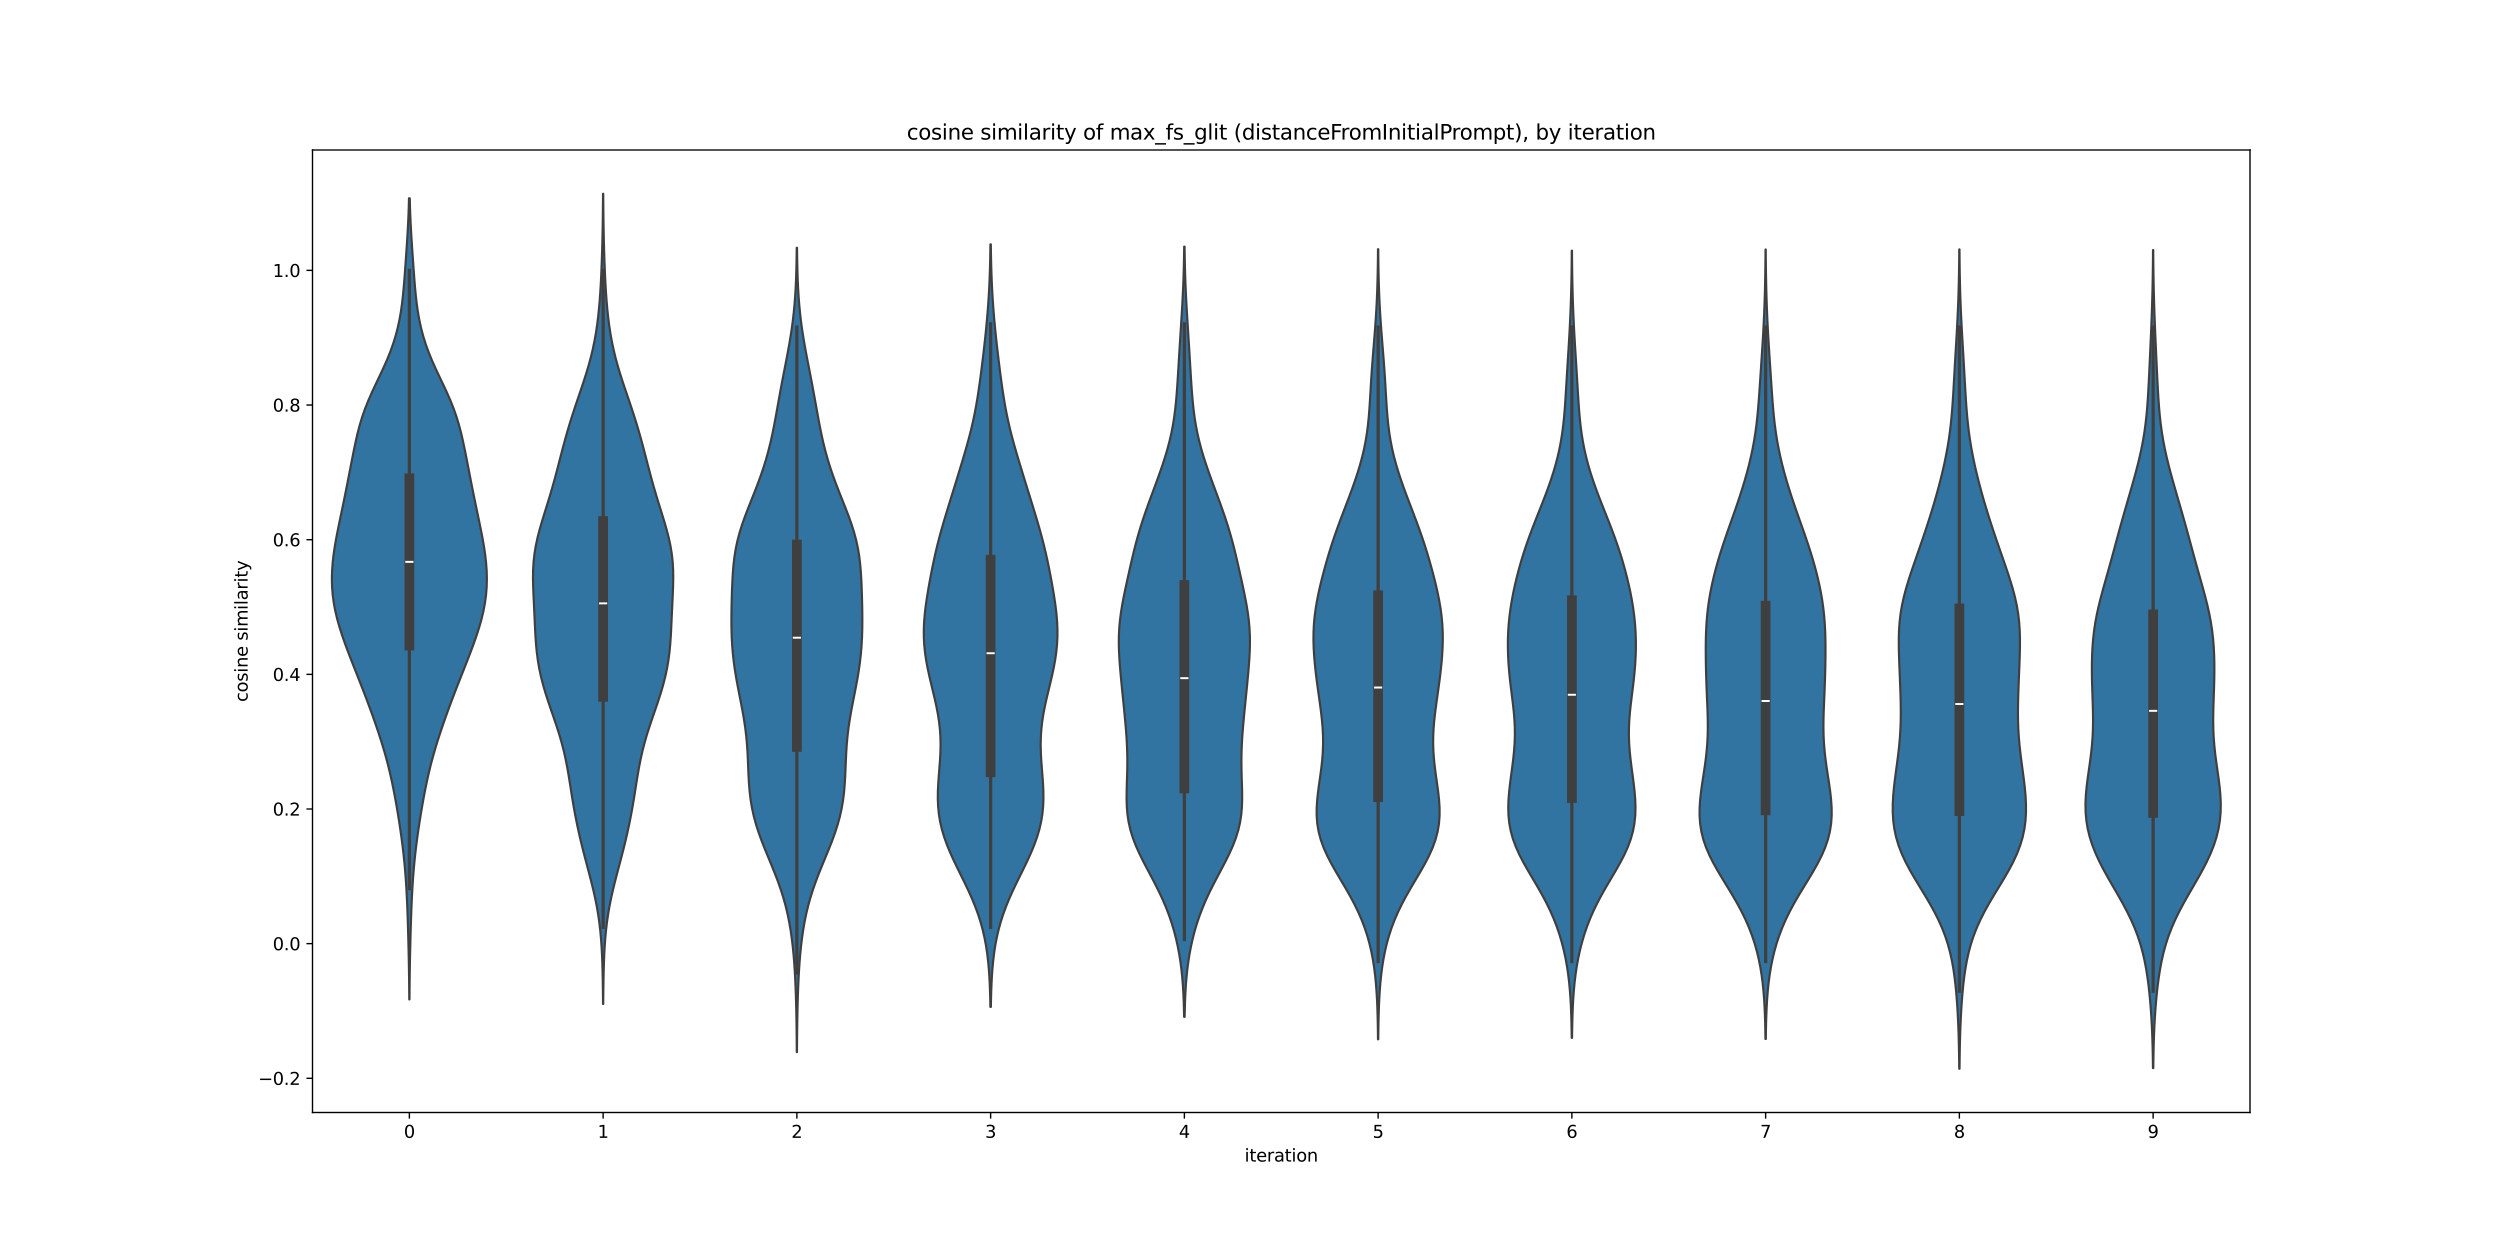 <?xml version="1.0" encoding="utf-8" standalone="no"?>
<!DOCTYPE svg PUBLIC "-//W3C//DTD SVG 1.1//EN"
  "http://www.w3.org/Graphics/SVG/1.1/DTD/svg11.dtd">
<svg xmlns:xlink="http://www.w3.org/1999/xlink" width="1440pt" height="720pt" viewBox="0 0 1440 720" xmlns="http://www.w3.org/2000/svg" version="1.1">
 <defs>
  <style type="text/css">*{stroke-linejoin: round; stroke-linecap: butt}</style>
 </defs>
 <g id="figure_1">
  <g id="patch_1">
   <path d="M 0 720 
L 1440 720 
L 1440 0 
L 0 0 
z
" style="fill: #ffffff"/>
  </g>
  <g id="axes_1">
   <g id="patch_2">
    <path d="M 180 640.8 
L 1296 640.8 
L 1296 86.4 
L 180 86.4 
z
" style="fill: #ffffff"/>
   </g>
   <g id="PolyCollection_1">
    <defs>
     <path id="m50b52c12a2" d="M 235.858 -144.327 
L 235.742 -144.327 
L 235.71 -148.988 
L 235.666 -153.649 
L 235.608 -158.311 
L 235.535 -162.972 
L 235.449 -167.633 
L 235.35 -172.294 
L 235.238 -176.956 
L 235.116 -181.617 
L 234.983 -186.278 
L 234.835 -190.939 
L 234.67 -195.601 
L 234.479 -200.262 
L 234.257 -204.923 
L 233.994 -209.585 
L 233.682 -214.246 
L 233.316 -218.907 
L 232.891 -223.568 
L 232.404 -228.23 
L 231.857 -232.891 
L 231.252 -237.552 
L 230.594 -242.213 
L 229.888 -246.875 
L 229.138 -251.536 
L 228.345 -256.197 
L 227.506 -260.859 
L 226.612 -265.52 
L 225.65 -270.181 
L 224.606 -274.842 
L 223.469 -279.504 
L 222.231 -284.165 
L 220.892 -288.826 
L 219.461 -293.487 
L 217.947 -298.149 
L 216.366 -302.81 
L 214.726 -307.471 
L 213.036 -312.133 
L 211.299 -316.794 
L 209.521 -321.455 
L 207.707 -326.116 
L 205.869 -330.778 
L 204.024 -335.439 
L 202.193 -340.1 
L 200.401 -344.761 
L 198.676 -349.423 
L 197.05 -354.084 
L 195.56 -358.745 
L 194.24 -363.407 
L 193.128 -368.068 
L 192.252 -372.729 
L 191.63 -377.39 
L 191.269 -382.052 
L 191.16 -386.713 
L 191.289 -391.374 
L 191.634 -396.035 
L 192.167 -400.697 
L 192.858 -405.358 
L 193.674 -410.019 
L 194.577 -414.681 
L 195.533 -419.342 
L 196.509 -424.003 
L 197.483 -428.664 
L 198.442 -433.326 
L 199.381 -437.987 
L 200.304 -442.648 
L 201.214 -447.309 
L 202.117 -451.971 
L 203.025 -456.632 
L 203.955 -461.293 
L 204.939 -465.955 
L 206.018 -470.616 
L 207.241 -475.277 
L 208.655 -479.938 
L 210.287 -484.6 
L 212.14 -489.261 
L 214.184 -493.922 
L 216.358 -498.583 
L 218.584 -503.245 
L 220.773 -507.906 
L 222.848 -512.567 
L 224.745 -517.229 
L 226.427 -521.89 
L 227.877 -526.551 
L 229.097 -531.212 
L 230.103 -535.874 
L 230.921 -540.535 
L 231.58 -545.196 
L 232.113 -549.857 
L 232.555 -554.519 
L 232.936 -559.18 
L 233.283 -563.841 
L 233.615 -568.503 
L 233.941 -573.164 
L 234.26 -577.825 
L 234.566 -582.486 
L 234.847 -587.148 
L 235.093 -591.809 
L 235.298 -596.47 
L 235.459 -601.131 
L 235.579 -605.793 
L 236.021 -605.793 
L 236.021 -605.793 
L 236.141 -601.131 
L 236.302 -596.47 
L 236.507 -591.809 
L 236.753 -587.148 
L 237.034 -582.486 
L 237.34 -577.825 
L 237.659 -573.164 
L 237.985 -568.503 
L 238.317 -563.841 
L 238.664 -559.18 
L 239.045 -554.519 
L 239.487 -549.857 
L 240.02 -545.196 
L 240.679 -540.535 
L 241.497 -535.874 
L 242.503 -531.212 
L 243.723 -526.551 
L 245.173 -521.89 
L 246.855 -517.229 
L 248.752 -512.567 
L 250.827 -507.906 
L 253.016 -503.245 
L 255.242 -498.583 
L 257.416 -493.922 
L 259.46 -489.261 
L 261.313 -484.6 
L 262.945 -479.938 
L 264.359 -475.277 
L 265.582 -470.616 
L 266.661 -465.955 
L 267.645 -461.293 
L 268.575 -456.632 
L 269.483 -451.971 
L 270.386 -447.309 
L 271.296 -442.648 
L 272.219 -437.987 
L 273.158 -433.326 
L 274.117 -428.664 
L 275.091 -424.003 
L 276.067 -419.342 
L 277.023 -414.681 
L 277.926 -410.019 
L 278.742 -405.358 
L 279.433 -400.697 
L 279.966 -396.035 
L 280.311 -391.374 
L 280.44 -386.713 
L 280.331 -382.052 
L 279.97 -377.39 
L 279.348 -372.729 
L 278.472 -368.068 
L 277.36 -363.407 
L 276.04 -358.745 
L 274.55 -354.084 
L 272.924 -349.423 
L 271.199 -344.761 
L 269.407 -340.1 
L 267.576 -335.439 
L 265.731 -330.778 
L 263.893 -326.116 
L 262.079 -321.455 
L 260.301 -316.794 
L 258.564 -312.133 
L 256.874 -307.471 
L 255.234 -302.81 
L 253.653 -298.149 
L 252.139 -293.487 
L 250.708 -288.826 
L 249.369 -284.165 
L 248.131 -279.504 
L 246.994 -274.842 
L 245.95 -270.181 
L 244.988 -265.52 
L 244.094 -260.859 
L 243.255 -256.197 
L 242.462 -251.536 
L 241.712 -246.875 
L 241.006 -242.213 
L 240.348 -237.552 
L 239.743 -232.891 
L 239.196 -228.23 
L 238.709 -223.568 
L 238.284 -218.907 
L 237.918 -214.246 
L 237.606 -209.585 
L 237.343 -204.923 
L 237.121 -200.262 
L 236.93 -195.601 
L 236.765 -190.939 
L 236.617 -186.278 
L 236.484 -181.617 
L 236.362 -176.956 
L 236.25 -172.294 
L 236.151 -167.633 
L 236.065 -162.972 
L 235.992 -158.311 
L 235.934 -153.649 
L 235.89 -148.988 
L 235.858 -144.327 
z
" style="stroke: #3f3f3f; stroke-width: 1.25"/>
    </defs>
    <g clip-path="url(#p46cfaebec7)">
     <use xlink:href="#m50b52c12a2" x="0" y="720" style="fill: #3274a1; stroke: #3f3f3f; stroke-width: 1.25"/>
    </g>
   </g>
   <g id="PolyCollection_2">
    <defs>
     <path id="m69276a80dd" d="M 347.459 -141.719 
L 347.341 -141.719 
L 347.306 -146.433 
L 347.256 -151.147 
L 347.184 -155.861 
L 347.084 -160.575 
L 346.946 -165.289 
L 346.759 -170.003 
L 346.506 -174.717 
L 346.172 -179.431 
L 345.738 -184.145 
L 345.186 -188.859 
L 344.504 -193.573 
L 343.685 -198.287 
L 342.733 -203.001 
L 341.665 -207.715 
L 340.505 -212.429 
L 339.285 -217.143 
L 338.038 -221.856 
L 336.797 -226.57 
L 335.59 -231.284 
L 334.436 -235.998 
L 333.349 -240.712 
L 332.336 -245.426 
L 331.399 -250.14 
L 330.534 -254.854 
L 329.732 -259.568 
L 328.975 -264.282 
L 328.234 -268.996 
L 327.471 -273.71 
L 326.645 -278.424 
L 325.714 -283.138 
L 324.643 -287.852 
L 323.414 -292.566 
L 322.032 -297.28 
L 320.52 -301.994 
L 318.921 -306.707 
L 317.292 -311.421 
L 315.691 -316.135 
L 314.177 -320.849 
L 312.8 -325.563 
L 311.597 -330.277 
L 310.592 -334.991 
L 309.789 -339.705 
L 309.177 -344.419 
L 308.73 -349.133 
L 308.406 -353.847 
L 308.16 -358.561 
L 307.946 -363.275 
L 307.733 -367.989 
L 307.509 -372.703 
L 307.287 -377.417 
L 307.103 -382.131 
L 307.01 -386.845 
L 307.07 -391.559 
L 307.339 -396.272 
L 307.853 -400.986 
L 308.627 -405.7 
L 309.645 -410.414 
L 310.867 -415.128 
L 312.234 -419.842 
L 313.683 -424.556 
L 315.154 -429.27 
L 316.598 -433.984 
L 317.988 -438.698 
L 319.314 -443.412 
L 320.582 -448.126 
L 321.812 -452.84 
L 323.029 -457.554 
L 324.262 -462.268 
L 325.536 -466.982 
L 326.873 -471.696 
L 328.283 -476.41 
L 329.768 -481.123 
L 331.318 -485.837 
L 332.911 -490.551 
L 334.516 -495.265 
L 336.093 -499.979 
L 337.605 -504.693 
L 339.016 -509.407 
L 340.298 -514.121 
L 341.434 -518.835 
L 342.42 -523.549 
L 343.259 -528.263 
L 343.964 -532.977 
L 344.551 -537.691 
L 345.037 -542.405 
L 345.441 -547.119 
L 345.776 -551.833 
L 346.058 -556.547 
L 346.295 -561.261 
L 346.498 -565.974 
L 346.671 -570.688 
L 346.82 -575.402 
L 346.947 -580.116 
L 347.054 -584.83 
L 347.143 -589.544 
L 347.215 -594.258 
L 347.271 -598.972 
L 347.313 -603.686 
L 347.344 -608.4 
L 347.456 -608.4 
L 347.456 -608.4 
L 347.487 -603.686 
L 347.529 -598.972 
L 347.585 -594.258 
L 347.657 -589.544 
L 347.746 -584.83 
L 347.853 -580.116 
L 347.98 -575.402 
L 348.129 -570.688 
L 348.302 -565.974 
L 348.505 -561.261 
L 348.742 -556.547 
L 349.024 -551.833 
L 349.359 -547.119 
L 349.763 -542.405 
L 350.249 -537.691 
L 350.836 -532.977 
L 351.541 -528.263 
L 352.38 -523.549 
L 353.366 -518.835 
L 354.502 -514.121 
L 355.784 -509.407 
L 357.195 -504.693 
L 358.707 -499.979 
L 360.284 -495.265 
L 361.889 -490.551 
L 363.482 -485.837 
L 365.032 -481.123 
L 366.517 -476.41 
L 367.927 -471.696 
L 369.264 -466.982 
L 370.538 -462.268 
L 371.771 -457.554 
L 372.988 -452.84 
L 374.218 -448.126 
L 375.486 -443.412 
L 376.812 -438.698 
L 378.202 -433.984 
L 379.646 -429.27 
L 381.117 -424.556 
L 382.566 -419.842 
L 383.933 -415.128 
L 385.155 -410.414 
L 386.173 -405.7 
L 386.947 -400.986 
L 387.461 -396.272 
L 387.73 -391.559 
L 387.79 -386.845 
L 387.697 -382.131 
L 387.513 -377.417 
L 387.291 -372.703 
L 387.067 -367.989 
L 386.854 -363.275 
L 386.64 -358.561 
L 386.394 -353.847 
L 386.07 -349.133 
L 385.623 -344.419 
L 385.011 -339.705 
L 384.208 -334.991 
L 383.203 -330.277 
L 382 -325.563 
L 380.623 -320.849 
L 379.109 -316.135 
L 377.508 -311.421 
L 375.879 -306.707 
L 374.28 -301.994 
L 372.768 -297.28 
L 371.386 -292.566 
L 370.157 -287.852 
L 369.086 -283.138 
L 368.155 -278.424 
L 367.329 -273.71 
L 366.566 -268.996 
L 365.825 -264.282 
L 365.068 -259.568 
L 364.266 -254.854 
L 363.401 -250.14 
L 362.464 -245.426 
L 361.451 -240.712 
L 360.364 -235.998 
L 359.21 -231.284 
L 358.003 -226.57 
L 356.762 -221.856 
L 355.515 -217.143 
L 354.295 -212.429 
L 353.135 -207.715 
L 352.067 -203.001 
L 351.115 -198.287 
L 350.296 -193.573 
L 349.614 -188.859 
L 349.062 -184.145 
L 348.628 -179.431 
L 348.294 -174.717 
L 348.041 -170.003 
L 347.854 -165.289 
L 347.716 -160.575 
L 347.616 -155.861 
L 347.544 -151.147 
L 347.494 -146.433 
L 347.459 -141.719 
z
" style="stroke: #3f3f3f; stroke-width: 1.25"/>
    </defs>
    <g clip-path="url(#p46cfaebec7)">
     <use xlink:href="#m69276a80dd" x="0" y="720" style="fill: #3274a1; stroke: #3f3f3f; stroke-width: 1.25"/>
    </g>
   </g>
   <g id="PolyCollection_3">
    <defs>
     <path id="m62e73a1d4a" d="M 459.054 -113.972 
L 458.946 -113.972 
L 458.917 -118.652 
L 458.878 -123.332 
L 458.825 -128.011 
L 458.756 -132.691 
L 458.668 -137.371 
L 458.557 -142.051 
L 458.419 -146.731 
L 458.249 -151.411 
L 458.039 -156.091 
L 457.782 -160.77 
L 457.468 -165.45 
L 457.086 -170.13 
L 456.623 -174.81 
L 456.064 -179.49 
L 455.392 -184.17 
L 454.589 -188.85 
L 453.637 -193.529 
L 452.517 -198.209 
L 451.22 -202.889 
L 449.742 -207.569 
L 448.095 -212.249 
L 446.305 -216.929 
L 444.414 -221.609 
L 442.475 -226.288 
L 440.553 -230.968 
L 438.712 -235.648 
L 437.013 -240.328 
L 435.507 -245.008 
L 434.229 -249.688 
L 433.194 -254.368 
L 432.401 -259.047 
L 431.825 -263.727 
L 431.429 -268.407 
L 431.16 -273.087 
L 430.961 -277.767 
L 430.772 -282.447 
L 430.539 -287.127 
L 430.217 -291.806 
L 429.776 -296.486 
L 429.201 -301.166 
L 428.496 -305.846 
L 427.681 -310.526 
L 426.791 -315.206 
L 425.866 -319.886 
L 424.953 -324.565 
L 424.094 -329.245 
L 423.324 -333.925 
L 422.669 -338.605 
L 422.145 -343.285 
L 421.754 -347.965 
L 421.491 -352.645 
L 421.344 -357.324 
L 421.292 -362.004 
L 421.315 -366.684 
L 421.391 -371.364 
L 421.506 -376.044 
L 421.656 -380.724 
L 421.852 -385.403 
L 422.123 -390.083 
L 422.512 -394.763 
L 423.065 -399.443 
L 423.828 -404.123 
L 424.831 -408.803 
L 426.081 -413.483 
L 427.561 -418.162 
L 429.229 -422.842 
L 431.027 -427.522 
L 432.889 -432.202 
L 434.75 -436.882 
L 436.556 -441.562 
L 438.264 -446.242 
L 439.848 -450.921 
L 441.292 -455.601 
L 442.593 -460.281 
L 443.761 -464.961 
L 444.809 -469.641 
L 445.763 -474.321 
L 446.649 -479.001 
L 447.496 -483.68 
L 448.332 -488.36 
L 449.178 -493.04 
L 450.045 -497.72 
L 450.938 -502.4 
L 451.847 -507.08 
L 452.759 -511.76 
L 453.653 -516.439 
L 454.507 -521.119 
L 455.302 -525.799 
L 456.021 -530.479 
L 456.653 -535.159 
L 457.192 -539.839 
L 457.641 -544.519 
L 458.002 -549.198 
L 458.286 -553.878 
L 458.503 -558.558 
L 458.663 -563.238 
L 458.778 -567.918 
L 458.858 -572.598 
L 458.912 -577.278 
L 459.088 -577.278 
L 459.088 -577.278 
L 459.142 -572.598 
L 459.222 -567.918 
L 459.337 -563.238 
L 459.497 -558.558 
L 459.714 -553.878 
L 459.998 -549.198 
L 460.359 -544.519 
L 460.808 -539.839 
L 461.347 -535.159 
L 461.979 -530.479 
L 462.698 -525.799 
L 463.493 -521.119 
L 464.347 -516.439 
L 465.241 -511.76 
L 466.153 -507.08 
L 467.062 -502.4 
L 467.955 -497.72 
L 468.822 -493.04 
L 469.668 -488.36 
L 470.504 -483.68 
L 471.351 -479.001 
L 472.237 -474.321 
L 473.191 -469.641 
L 474.239 -464.961 
L 475.407 -460.281 
L 476.708 -455.601 
L 478.152 -450.921 
L 479.736 -446.242 
L 481.444 -441.562 
L 483.25 -436.882 
L 485.111 -432.202 
L 486.973 -427.522 
L 488.771 -422.842 
L 490.439 -418.162 
L 491.919 -413.483 
L 493.169 -408.803 
L 494.172 -404.123 
L 494.935 -399.443 
L 495.488 -394.763 
L 495.877 -390.083 
L 496.148 -385.403 
L 496.344 -380.724 
L 496.494 -376.044 
L 496.609 -371.364 
L 496.685 -366.684 
L 496.708 -362.004 
L 496.656 -357.324 
L 496.509 -352.645 
L 496.246 -347.965 
L 495.855 -343.285 
L 495.331 -338.605 
L 494.676 -333.925 
L 493.906 -329.245 
L 493.047 -324.565 
L 492.134 -319.886 
L 491.209 -315.206 
L 490.319 -310.526 
L 489.504 -305.846 
L 488.799 -301.166 
L 488.224 -296.486 
L 487.783 -291.806 
L 487.461 -287.127 
L 487.228 -282.447 
L 487.039 -277.767 
L 486.84 -273.087 
L 486.571 -268.407 
L 486.175 -263.727 
L 485.599 -259.047 
L 484.806 -254.368 
L 483.771 -249.688 
L 482.493 -245.008 
L 480.987 -240.328 
L 479.288 -235.648 
L 477.447 -230.968 
L 475.525 -226.288 
L 473.586 -221.609 
L 471.695 -216.929 
L 469.905 -212.249 
L 468.258 -207.569 
L 466.78 -202.889 
L 465.483 -198.209 
L 464.363 -193.529 
L 463.411 -188.85 
L 462.608 -184.17 
L 461.936 -179.49 
L 461.377 -174.81 
L 460.914 -170.13 
L 460.532 -165.45 
L 460.218 -160.77 
L 459.961 -156.091 
L 459.751 -151.411 
L 459.581 -146.731 
L 459.443 -142.051 
L 459.332 -137.371 
L 459.244 -132.691 
L 459.175 -128.011 
L 459.122 -123.332 
L 459.083 -118.652 
L 459.054 -113.972 
z
" style="stroke: #3f3f3f; stroke-width: 1.25"/>
    </defs>
    <g clip-path="url(#p46cfaebec7)">
     <use xlink:href="#m62e73a1d4a" x="0" y="720" style="fill: #3274a1; stroke: #3f3f3f; stroke-width: 1.25"/>
    </g>
   </g>
   <g id="PolyCollection_4">
    <defs>
     <path id="mcbf2727046" d="M 570.743 -140.032 
L 570.457 -140.032 
L 570.375 -144.469 
L 570.256 -148.905 
L 570.086 -153.342 
L 569.851 -157.778 
L 569.535 -162.215 
L 569.118 -166.651 
L 568.58 -171.088 
L 567.901 -175.524 
L 567.059 -179.961 
L 566.036 -184.398 
L 564.818 -188.834 
L 563.397 -193.271 
L 561.773 -197.707 
L 559.959 -202.144 
L 557.98 -206.58 
L 555.875 -211.017 
L 553.696 -215.453 
L 551.504 -219.89 
L 549.366 -224.326 
L 547.348 -228.763 
L 545.512 -233.199 
L 543.91 -237.636 
L 542.58 -242.072 
L 541.544 -246.509 
L 540.808 -250.945 
L 540.362 -255.382 
L 540.179 -259.818 
L 540.219 -264.255 
L 540.427 -268.691 
L 540.743 -273.128 
L 541.099 -277.564 
L 541.429 -282.001 
L 541.67 -286.437 
L 541.769 -290.874 
L 541.687 -295.31 
L 541.402 -299.747 
L 540.91 -304.183 
L 540.224 -308.62 
L 539.372 -313.056 
L 538.396 -317.493 
L 537.345 -321.929 
L 536.272 -326.366 
L 535.233 -330.802 
L 534.279 -335.239 
L 533.458 -339.675 
L 532.809 -344.112 
L 532.359 -348.548 
L 532.125 -352.985 
L 532.109 -357.421 
L 532.297 -361.858 
L 532.665 -366.294 
L 533.183 -370.731 
L 533.816 -375.167 
L 534.532 -379.604 
L 535.307 -384.04 
L 536.13 -388.477 
L 536.999 -392.913 
L 537.922 -397.35 
L 538.91 -401.787 
L 539.973 -406.223 
L 541.116 -410.66 
L 542.334 -415.096 
L 543.616 -419.533 
L 544.945 -423.969 
L 546.303 -428.406 
L 547.675 -432.842 
L 549.05 -437.279 
L 550.422 -441.715 
L 551.789 -446.152 
L 553.146 -450.588 
L 554.488 -455.025 
L 555.801 -459.461 
L 557.07 -463.898 
L 558.276 -468.334 
L 559.401 -472.771 
L 560.434 -477.207 
L 561.369 -481.644 
L 562.211 -486.08 
L 562.969 -490.517 
L 563.659 -494.953 
L 564.295 -499.39 
L 564.893 -503.826 
L 565.463 -508.263 
L 566.012 -512.699 
L 566.54 -517.136 
L 567.047 -521.572 
L 567.53 -526.009 
L 567.984 -530.445 
L 568.405 -534.882 
L 568.789 -539.318 
L 569.134 -543.755 
L 569.436 -548.191 
L 569.696 -552.628 
L 569.914 -557.064 
L 570.092 -561.501 
L 570.234 -565.937 
L 570.344 -570.374 
L 570.426 -574.81 
L 570.485 -579.247 
L 570.715 -579.247 
L 570.715 -579.247 
L 570.774 -574.81 
L 570.856 -570.374 
L 570.966 -565.937 
L 571.108 -561.501 
L 571.286 -557.064 
L 571.504 -552.628 
L 571.764 -548.191 
L 572.066 -543.755 
L 572.411 -539.318 
L 572.795 -534.882 
L 573.216 -530.445 
L 573.67 -526.009 
L 574.153 -521.572 
L 574.66 -517.136 
L 575.188 -512.699 
L 575.737 -508.263 
L 576.307 -503.826 
L 576.905 -499.39 
L 577.541 -494.953 
L 578.231 -490.517 
L 578.989 -486.08 
L 579.831 -481.644 
L 580.766 -477.207 
L 581.799 -472.771 
L 582.924 -468.334 
L 584.13 -463.898 
L 585.399 -459.461 
L 586.712 -455.025 
L 588.054 -450.588 
L 589.411 -446.152 
L 590.778 -441.715 
L 592.15 -437.279 
L 593.525 -432.842 
L 594.897 -428.406 
L 596.255 -423.969 
L 597.584 -419.533 
L 598.866 -415.096 
L 600.084 -410.66 
L 601.227 -406.223 
L 602.29 -401.787 
L 603.278 -397.35 
L 604.201 -392.913 
L 605.07 -388.477 
L 605.893 -384.04 
L 606.668 -379.604 
L 607.384 -375.167 
L 608.017 -370.731 
L 608.535 -366.294 
L 608.903 -361.858 
L 609.091 -357.421 
L 609.075 -352.985 
L 608.841 -348.548 
L 608.391 -344.112 
L 607.742 -339.675 
L 606.921 -335.239 
L 605.967 -330.802 
L 604.928 -326.366 
L 603.855 -321.929 
L 602.804 -317.493 
L 601.828 -313.056 
L 600.976 -308.62 
L 600.29 -304.183 
L 599.798 -299.747 
L 599.513 -295.31 
L 599.431 -290.874 
L 599.53 -286.437 
L 599.771 -282.001 
L 600.101 -277.564 
L 600.457 -273.128 
L 600.773 -268.691 
L 600.981 -264.255 
L 601.021 -259.818 
L 600.838 -255.382 
L 600.392 -250.945 
L 599.656 -246.509 
L 598.62 -242.072 
L 597.29 -237.636 
L 595.688 -233.199 
L 593.852 -228.763 
L 591.834 -224.326 
L 589.696 -219.89 
L 587.504 -215.453 
L 585.325 -211.017 
L 583.22 -206.58 
L 581.241 -202.144 
L 579.427 -197.707 
L 577.803 -193.271 
L 576.382 -188.834 
L 575.164 -184.398 
L 574.141 -179.961 
L 573.299 -175.524 
L 572.62 -171.088 
L 572.082 -166.651 
L 571.665 -162.215 
L 571.349 -157.778 
L 571.114 -153.342 
L 570.944 -148.905 
L 570.825 -144.469 
L 570.743 -140.032 
z
" style="stroke: #3f3f3f; stroke-width: 1.25"/>
    </defs>
    <g clip-path="url(#p46cfaebec7)">
     <use xlink:href="#mcbf2727046" x="0" y="720" style="fill: #3274a1; stroke: #3f3f3f; stroke-width: 1.25"/>
    </g>
   </g>
   <g id="PolyCollection_5">
    <defs>
     <path id="mba05e2fbbf" d="M 682.353 -134.295 
L 682.047 -134.295 
L 681.954 -138.776 
L 681.818 -143.258 
L 681.624 -147.739 
L 681.359 -152.221 
L 681.007 -156.702 
L 680.553 -161.184 
L 679.982 -165.665 
L 679.282 -170.147 
L 678.441 -174.628 
L 677.448 -179.11 
L 676.292 -183.591 
L 674.96 -188.072 
L 673.443 -192.554 
L 671.733 -197.035 
L 669.832 -201.517 
L 667.75 -205.998 
L 665.516 -210.48 
L 663.176 -214.961 
L 660.796 -219.443 
L 658.455 -223.924 
L 656.241 -228.406 
L 654.238 -232.887 
L 652.521 -237.369 
L 651.138 -241.85 
L 650.11 -246.332 
L 649.426 -250.813 
L 649.047 -255.295 
L 648.911 -259.776 
L 648.944 -264.257 
L 649.066 -268.739 
L 649.209 -273.22 
L 649.314 -277.702 
L 649.343 -282.183 
L 649.276 -286.665 
L 649.108 -291.146 
L 648.848 -295.628 
L 648.513 -300.109 
L 648.124 -304.591 
L 647.7 -309.072 
L 647.256 -313.554 
L 646.805 -318.035 
L 646.354 -322.517 
L 645.913 -326.998 
L 645.491 -331.479 
L 645.105 -335.961 
L 644.779 -340.442 
L 644.544 -344.924 
L 644.433 -349.405 
L 644.478 -353.887 
L 644.7 -358.368 
L 645.108 -362.85 
L 645.692 -367.331 
L 646.427 -371.813 
L 647.276 -376.294 
L 648.203 -380.776 
L 649.172 -385.257 
L 650.163 -389.739 
L 651.171 -394.22 
L 652.206 -398.702 
L 653.286 -403.183 
L 654.437 -407.664 
L 655.676 -412.146 
L 657.015 -416.627 
L 658.454 -421.109 
L 659.982 -425.59 
L 661.58 -430.072 
L 663.224 -434.553 
L 664.887 -439.035 
L 666.54 -443.516 
L 668.154 -447.998 
L 669.699 -452.479 
L 671.148 -456.961 
L 672.474 -461.442 
L 673.658 -465.924 
L 674.687 -470.405 
L 675.559 -474.886 
L 676.281 -479.368 
L 676.87 -483.849 
L 677.348 -488.331 
L 677.741 -492.812 
L 678.074 -497.294 
L 678.37 -501.775 
L 678.645 -506.257 
L 678.914 -510.738 
L 679.185 -515.22 
L 679.46 -519.701 
L 679.742 -524.183 
L 680.027 -528.664 
L 680.313 -533.146 
L 680.592 -537.627 
L 680.86 -542.109 
L 681.11 -546.59 
L 681.336 -551.071 
L 681.534 -555.553 
L 681.702 -560.034 
L 681.839 -564.516 
L 681.946 -568.997 
L 682.028 -573.479 
L 682.087 -577.96 
L 682.313 -577.96 
L 682.313 -577.96 
L 682.372 -573.479 
L 682.454 -568.997 
L 682.561 -564.516 
L 682.698 -560.034 
L 682.866 -555.553 
L 683.064 -551.071 
L 683.29 -546.59 
L 683.54 -542.109 
L 683.808 -537.627 
L 684.087 -533.146 
L 684.373 -528.664 
L 684.658 -524.183 
L 684.94 -519.701 
L 685.215 -515.22 
L 685.486 -510.738 
L 685.755 -506.257 
L 686.03 -501.775 
L 686.326 -497.294 
L 686.659 -492.812 
L 687.052 -488.331 
L 687.53 -483.849 
L 688.119 -479.368 
L 688.841 -474.886 
L 689.713 -470.405 
L 690.742 -465.924 
L 691.926 -461.442 
L 693.252 -456.961 
L 694.701 -452.479 
L 696.246 -447.998 
L 697.86 -443.516 
L 699.513 -439.035 
L 701.176 -434.553 
L 702.82 -430.072 
L 704.418 -425.59 
L 705.946 -421.109 
L 707.385 -416.627 
L 708.724 -412.146 
L 709.963 -407.664 
L 711.114 -403.183 
L 712.194 -398.702 
L 713.229 -394.22 
L 714.237 -389.739 
L 715.228 -385.257 
L 716.197 -380.776 
L 717.124 -376.294 
L 717.973 -371.813 
L 718.708 -367.331 
L 719.292 -362.85 
L 719.7 -358.368 
L 719.922 -353.887 
L 719.967 -349.405 
L 719.856 -344.924 
L 719.621 -340.442 
L 719.295 -335.961 
L 718.909 -331.479 
L 718.487 -326.998 
L 718.046 -322.517 
L 717.595 -318.035 
L 717.144 -313.554 
L 716.7 -309.072 
L 716.276 -304.591 
L 715.887 -300.109 
L 715.552 -295.628 
L 715.292 -291.146 
L 715.124 -286.665 
L 715.057 -282.183 
L 715.086 -277.702 
L 715.191 -273.22 
L 715.334 -268.739 
L 715.456 -264.257 
L 715.489 -259.776 
L 715.353 -255.295 
L 714.974 -250.813 
L 714.29 -246.332 
L 713.262 -241.85 
L 711.879 -237.369 
L 710.162 -232.887 
L 708.159 -228.406 
L 705.945 -223.924 
L 703.604 -219.443 
L 701.224 -214.961 
L 698.884 -210.48 
L 696.65 -205.998 
L 694.568 -201.517 
L 692.667 -197.035 
L 690.957 -192.554 
L 689.44 -188.072 
L 688.108 -183.591 
L 686.952 -179.11 
L 685.959 -174.628 
L 685.118 -170.147 
L 684.418 -165.665 
L 683.847 -161.184 
L 683.393 -156.702 
L 683.041 -152.221 
L 682.776 -147.739 
L 682.582 -143.258 
L 682.446 -138.776 
L 682.353 -134.295 
z
" style="stroke: #3f3f3f; stroke-width: 1.25"/>
    </defs>
    <g clip-path="url(#p46cfaebec7)">
     <use xlink:href="#mba05e2fbbf" x="0" y="720" style="fill: #3274a1; stroke: #3f3f3f; stroke-width: 1.25"/>
    </g>
   </g>
   <g id="PolyCollection_6">
    <defs>
     <path id="mbddcd7f150" d="M 793.881 -121.361 
L 793.719 -121.361 
L 793.671 -125.958 
L 793.599 -130.555 
L 793.495 -135.152 
L 793.349 -139.749 
L 793.148 -144.346 
L 792.88 -148.943 
L 792.526 -153.54 
L 792.069 -158.137 
L 791.49 -162.734 
L 790.767 -167.331 
L 789.879 -171.928 
L 788.802 -176.525 
L 787.514 -181.122 
L 785.997 -185.719 
L 784.234 -190.316 
L 782.222 -194.913 
L 779.968 -199.51 
L 777.5 -204.108 
L 774.871 -208.705 
L 772.154 -213.302 
L 769.443 -217.899 
L 766.848 -222.496 
L 764.475 -227.093 
L 762.422 -231.69 
L 760.764 -236.287 
L 759.542 -240.884 
L 758.764 -245.481 
L 758.403 -250.078 
L 758.406 -254.675 
L 758.7 -259.272 
L 759.2 -263.869 
L 759.819 -268.466 
L 760.474 -273.063 
L 761.086 -277.66 
L 761.592 -282.257 
L 761.941 -286.854 
L 762.103 -291.451 
L 762.065 -296.048 
L 761.835 -300.645 
L 761.441 -305.242 
L 760.919 -309.839 
L 760.315 -314.436 
L 759.671 -319.033 
L 759.026 -323.631 
L 758.41 -328.228 
L 757.846 -332.825 
L 757.356 -337.422 
L 756.961 -342.019 
L 756.685 -346.616 
L 756.552 -351.213 
L 756.589 -355.81 
L 756.814 -360.407 
L 757.235 -365.004 
L 757.847 -369.601 
L 758.631 -374.198 
L 759.561 -378.795 
L 760.608 -383.392 
L 761.748 -387.989 
L 762.967 -392.586 
L 764.257 -397.183 
L 765.624 -401.78 
L 767.072 -406.377 
L 768.607 -410.974 
L 770.225 -415.571 
L 771.913 -420.168 
L 773.651 -424.765 
L 775.41 -429.362 
L 777.158 -433.959 
L 778.862 -438.556 
L 780.49 -443.154 
L 782.013 -447.751 
L 783.405 -452.348 
L 784.647 -456.945 
L 785.723 -461.542 
L 786.629 -466.139 
L 787.369 -470.736 
L 787.957 -475.333 
L 788.418 -479.93 
L 788.783 -484.527 
L 789.086 -489.124 
L 789.358 -493.721 
L 789.627 -498.318 
L 789.912 -502.915 
L 790.223 -507.512 
L 790.562 -512.109 
L 790.923 -516.706 
L 791.295 -521.303 
L 791.665 -525.9 
L 792.021 -530.497 
L 792.352 -535.094 
L 792.648 -539.691 
L 792.907 -544.288 
L 793.124 -548.885 
L 793.302 -553.482 
L 793.443 -558.079 
L 793.551 -562.677 
L 793.631 -567.274 
L 793.689 -571.871 
L 793.729 -576.468 
L 793.871 -576.468 
L 793.871 -576.468 
L 793.911 -571.871 
L 793.969 -567.274 
L 794.049 -562.677 
L 794.157 -558.079 
L 794.298 -553.482 
L 794.476 -548.885 
L 794.693 -544.288 
L 794.952 -539.691 
L 795.248 -535.094 
L 795.579 -530.497 
L 795.935 -525.9 
L 796.305 -521.303 
L 796.677 -516.706 
L 797.038 -512.109 
L 797.377 -507.512 
L 797.688 -502.915 
L 797.973 -498.318 
L 798.242 -493.721 
L 798.514 -489.124 
L 798.817 -484.527 
L 799.182 -479.93 
L 799.643 -475.333 
L 800.231 -470.736 
L 800.971 -466.139 
L 801.877 -461.542 
L 802.953 -456.945 
L 804.195 -452.348 
L 805.587 -447.751 
L 807.11 -443.154 
L 808.738 -438.556 
L 810.442 -433.959 
L 812.19 -429.362 
L 813.949 -424.765 
L 815.687 -420.168 
L 817.375 -415.571 
L 818.993 -410.974 
L 820.528 -406.377 
L 821.976 -401.78 
L 823.343 -397.183 
L 824.633 -392.586 
L 825.852 -387.989 
L 826.992 -383.392 
L 828.039 -378.795 
L 828.969 -374.198 
L 829.753 -369.601 
L 830.365 -365.004 
L 830.786 -360.407 
L 831.011 -355.81 
L 831.048 -351.213 
L 830.915 -346.616 
L 830.639 -342.019 
L 830.244 -337.422 
L 829.754 -332.825 
L 829.19 -328.228 
L 828.574 -323.631 
L 827.929 -319.033 
L 827.285 -314.436 
L 826.681 -309.839 
L 826.159 -305.242 
L 825.765 -300.645 
L 825.535 -296.048 
L 825.497 -291.451 
L 825.659 -286.854 
L 826.008 -282.257 
L 826.514 -277.66 
L 827.126 -273.063 
L 827.781 -268.466 
L 828.4 -263.869 
L 828.9 -259.272 
L 829.194 -254.675 
L 829.197 -250.078 
L 828.836 -245.481 
L 828.058 -240.884 
L 826.836 -236.287 
L 825.178 -231.69 
L 823.125 -227.093 
L 820.752 -222.496 
L 818.157 -217.899 
L 815.446 -213.302 
L 812.729 -208.705 
L 810.1 -204.108 
L 807.632 -199.51 
L 805.378 -194.913 
L 803.366 -190.316 
L 801.603 -185.719 
L 800.086 -181.122 
L 798.798 -176.525 
L 797.721 -171.928 
L 796.833 -167.331 
L 796.11 -162.734 
L 795.531 -158.137 
L 795.074 -153.54 
L 794.72 -148.943 
L 794.452 -144.346 
L 794.251 -139.749 
L 794.105 -135.152 
L 794.001 -130.555 
L 793.929 -125.958 
L 793.881 -121.361 
z
" style="stroke: #3f3f3f; stroke-width: 1.25"/>
    </defs>
    <g clip-path="url(#p46cfaebec7)">
     <use xlink:href="#mbddcd7f150" x="0" y="720" style="fill: #3274a1; stroke: #3f3f3f; stroke-width: 1.25"/>
    </g>
   </g>
   <g id="PolyCollection_7">
    <defs>
     <path id="m43f73a0566" d="M 905.499 -122.206 
L 905.301 -122.206 
L 905.24 -126.786 
L 905.149 -131.366 
L 905.017 -135.946 
L 904.832 -140.526 
L 904.58 -145.105 
L 904.244 -149.685 
L 903.809 -154.265 
L 903.258 -158.845 
L 902.575 -163.425 
L 901.746 -168.005 
L 900.755 -172.585 
L 899.588 -177.165 
L 898.232 -181.745 
L 896.67 -186.325 
L 894.889 -190.905 
L 892.881 -195.485 
L 890.647 -200.065 
L 888.207 -204.645 
L 885.605 -209.225 
L 882.908 -213.805 
L 880.21 -218.385 
L 877.615 -222.965 
L 875.233 -227.545 
L 873.161 -232.125 
L 871.468 -236.705 
L 870.193 -241.285 
L 869.338 -245.865 
L 868.876 -250.445 
L 868.755 -255.025 
L 868.914 -259.605 
L 869.285 -264.185 
L 869.8 -268.765 
L 870.396 -273.345 
L 871.011 -277.925 
L 871.585 -282.505 
L 872.065 -287.085 
L 872.401 -291.665 
L 872.562 -296.245 
L 872.53 -300.825 
L 872.312 -305.404 
L 871.933 -309.984 
L 871.437 -314.564 
L 870.876 -319.144 
L 870.301 -323.724 
L 869.761 -328.304 
L 869.293 -332.884 
L 868.922 -337.464 
L 868.667 -342.044 
L 868.538 -346.624 
L 868.547 -351.204 
L 868.699 -355.784 
L 869 -360.364 
L 869.452 -364.944 
L 870.052 -369.524 
L 870.793 -374.104 
L 871.663 -378.684 
L 872.652 -383.264 
L 873.748 -387.844 
L 874.949 -392.424 
L 876.254 -397.004 
L 877.664 -401.584 
L 879.181 -406.164 
L 880.801 -410.744 
L 882.51 -415.324 
L 884.287 -419.904 
L 886.102 -424.484 
L 887.921 -429.064 
L 889.707 -433.644 
L 891.427 -438.224 
L 893.05 -442.804 
L 894.553 -447.384 
L 895.916 -451.964 
L 897.125 -456.544 
L 898.175 -461.124 
L 899.063 -465.704 
L 899.798 -470.283 
L 900.395 -474.863 
L 900.876 -479.443 
L 901.266 -484.023 
L 901.594 -488.603 
L 901.885 -493.183 
L 902.16 -497.763 
L 902.434 -502.343 
L 902.714 -506.923 
L 903.001 -511.503 
L 903.29 -516.083 
L 903.575 -520.663 
L 903.849 -525.243 
L 904.105 -529.823 
L 904.338 -534.403 
L 904.547 -538.983 
L 904.728 -543.563 
L 904.882 -548.143 
L 905.011 -552.723 
L 905.115 -557.303 
L 905.197 -561.883 
L 905.26 -566.463 
L 905.306 -571.043 
L 905.339 -575.623 
L 905.461 -575.623 
L 905.461 -575.623 
L 905.494 -571.043 
L 905.54 -566.463 
L 905.603 -561.883 
L 905.685 -557.303 
L 905.789 -552.723 
L 905.918 -548.143 
L 906.072 -543.563 
L 906.253 -538.983 
L 906.462 -534.403 
L 906.695 -529.823 
L 906.951 -525.243 
L 907.225 -520.663 
L 907.51 -516.083 
L 907.799 -511.503 
L 908.086 -506.923 
L 908.366 -502.343 
L 908.64 -497.763 
L 908.915 -493.183 
L 909.206 -488.603 
L 909.534 -484.023 
L 909.924 -479.443 
L 910.405 -474.863 
L 911.002 -470.283 
L 911.737 -465.704 
L 912.625 -461.124 
L 913.675 -456.544 
L 914.884 -451.964 
L 916.247 -447.384 
L 917.75 -442.804 
L 919.373 -438.224 
L 921.093 -433.644 
L 922.879 -429.064 
L 924.698 -424.484 
L 926.513 -419.904 
L 928.29 -415.324 
L 929.999 -410.744 
L 931.619 -406.164 
L 933.136 -401.584 
L 934.546 -397.004 
L 935.851 -392.424 
L 937.052 -387.844 
L 938.148 -383.264 
L 939.137 -378.684 
L 940.007 -374.104 
L 940.748 -369.524 
L 941.348 -364.944 
L 941.8 -360.364 
L 942.101 -355.784 
L 942.253 -351.204 
L 942.262 -346.624 
L 942.133 -342.044 
L 941.878 -337.464 
L 941.507 -332.884 
L 941.039 -328.304 
L 940.499 -323.724 
L 939.924 -319.144 
L 939.363 -314.564 
L 938.867 -309.984 
L 938.488 -305.404 
L 938.27 -300.825 
L 938.238 -296.245 
L 938.399 -291.665 
L 938.735 -287.085 
L 939.215 -282.505 
L 939.789 -277.925 
L 940.404 -273.345 
L 941 -268.765 
L 941.515 -264.185 
L 941.886 -259.605 
L 942.045 -255.025 
L 941.924 -250.445 
L 941.462 -245.865 
L 940.607 -241.285 
L 939.332 -236.705 
L 937.639 -232.125 
L 935.567 -227.545 
L 933.185 -222.965 
L 930.59 -218.385 
L 927.892 -213.805 
L 925.195 -209.225 
L 922.593 -204.645 
L 920.153 -200.065 
L 917.919 -195.485 
L 915.911 -190.905 
L 914.13 -186.325 
L 912.568 -181.745 
L 911.212 -177.165 
L 910.045 -172.585 
L 909.054 -168.005 
L 908.225 -163.425 
L 907.542 -158.845 
L 906.991 -154.265 
L 906.556 -149.685 
L 906.22 -145.105 
L 905.968 -140.526 
L 905.783 -135.946 
L 905.651 -131.366 
L 905.56 -126.786 
L 905.499 -122.206 
z
" style="stroke: #3f3f3f; stroke-width: 1.25"/>
    </defs>
    <g clip-path="url(#p46cfaebec7)">
     <use xlink:href="#m43f73a0566" x="0" y="720" style="fill: #3274a1; stroke: #3f3f3f; stroke-width: 1.25"/>
    </g>
   </g>
   <g id="PolyCollection_8">
    <defs>
     <path id="mc0aa672543" d="M 1017.105 -121.548 
L 1016.895 -121.548 
L 1016.831 -126.141 
L 1016.734 -130.735 
L 1016.594 -135.328 
L 1016.397 -139.921 
L 1016.127 -144.514 
L 1015.767 -149.108 
L 1015.299 -153.701 
L 1014.702 -158.294 
L 1013.957 -162.887 
L 1013.045 -167.481 
L 1011.946 -172.074 
L 1010.64 -176.667 
L 1009.112 -181.26 
L 1007.346 -185.854 
L 1005.336 -190.447 
L 1003.085 -195.04 
L 1000.614 -199.633 
L 997.96 -204.227 
L 995.185 -208.82 
L 992.372 -213.413 
L 989.618 -218.006 
L 987.027 -222.6 
L 984.698 -227.193 
L 982.716 -231.786 
L 981.139 -236.379 
L 979.993 -240.973 
L 979.275 -245.566 
L 978.955 -250.159 
L 978.98 -254.752 
L 979.282 -259.346 
L 979.79 -263.939 
L 980.429 -268.532 
L 981.128 -273.126 
L 981.821 -277.719 
L 982.454 -282.312 
L 982.979 -286.905 
L 983.369 -291.499 
L 983.608 -296.092 
L 983.703 -300.685 
L 983.674 -305.278 
L 983.554 -309.872 
L 983.378 -314.465 
L 983.182 -319.058 
L 982.993 -323.651 
L 982.827 -328.245 
L 982.693 -332.838 
L 982.592 -337.431 
L 982.53 -342.024 
L 982.512 -346.618 
L 982.555 -351.211 
L 982.68 -355.804 
L 982.908 -360.397 
L 983.261 -364.991 
L 983.754 -369.584 
L 984.394 -374.177 
L 985.18 -378.77 
L 986.106 -383.364 
L 987.163 -387.957 
L 988.342 -392.55 
L 989.632 -397.143 
L 991.024 -401.737 
L 992.503 -406.33 
L 994.054 -410.923 
L 995.655 -415.516 
L 997.279 -420.11 
L 998.902 -424.703 
L 1000.496 -429.296 
L 1002.04 -433.889 
L 1003.517 -438.483 
L 1004.912 -443.076 
L 1006.216 -447.669 
L 1007.419 -452.263 
L 1008.512 -456.856 
L 1009.488 -461.449 
L 1010.342 -466.042 
L 1011.076 -470.636 
L 1011.695 -475.229 
L 1012.213 -479.822 
L 1012.649 -484.415 
L 1013.023 -489.009 
L 1013.358 -493.602 
L 1013.672 -498.195 
L 1013.978 -502.788 
L 1014.282 -507.382 
L 1014.586 -511.975 
L 1014.887 -516.568 
L 1015.18 -521.161 
L 1015.458 -525.755 
L 1015.716 -530.348 
L 1015.95 -534.941 
L 1016.157 -539.534 
L 1016.337 -544.128 
L 1016.49 -548.721 
L 1016.617 -553.314 
L 1016.719 -557.907 
L 1016.8 -562.501 
L 1016.861 -567.094 
L 1016.907 -571.687 
L 1016.94 -576.28 
L 1017.06 -576.28 
L 1017.06 -576.28 
L 1017.093 -571.687 
L 1017.139 -567.094 
L 1017.2 -562.501 
L 1017.281 -557.907 
L 1017.383 -553.314 
L 1017.51 -548.721 
L 1017.663 -544.128 
L 1017.843 -539.534 
L 1018.05 -534.941 
L 1018.284 -530.348 
L 1018.542 -525.755 
L 1018.82 -521.161 
L 1019.113 -516.568 
L 1019.414 -511.975 
L 1019.718 -507.382 
L 1020.022 -502.788 
L 1020.328 -498.195 
L 1020.642 -493.602 
L 1020.977 -489.009 
L 1021.351 -484.415 
L 1021.787 -479.822 
L 1022.305 -475.229 
L 1022.924 -470.636 
L 1023.658 -466.042 
L 1024.512 -461.449 
L 1025.488 -456.856 
L 1026.581 -452.263 
L 1027.784 -447.669 
L 1029.088 -443.076 
L 1030.483 -438.483 
L 1031.96 -433.889 
L 1033.504 -429.296 
L 1035.098 -424.703 
L 1036.721 -420.11 
L 1038.345 -415.516 
L 1039.946 -410.923 
L 1041.497 -406.33 
L 1042.976 -401.737 
L 1044.368 -397.143 
L 1045.658 -392.55 
L 1046.837 -387.957 
L 1047.894 -383.364 
L 1048.82 -378.77 
L 1049.606 -374.177 
L 1050.246 -369.584 
L 1050.739 -364.991 
L 1051.092 -360.397 
L 1051.32 -355.804 
L 1051.445 -351.211 
L 1051.488 -346.618 
L 1051.47 -342.024 
L 1051.408 -337.431 
L 1051.307 -332.838 
L 1051.173 -328.245 
L 1051.007 -323.651 
L 1050.818 -319.058 
L 1050.622 -314.465 
L 1050.446 -309.872 
L 1050.326 -305.278 
L 1050.297 -300.685 
L 1050.392 -296.092 
L 1050.631 -291.499 
L 1051.021 -286.905 
L 1051.546 -282.312 
L 1052.179 -277.719 
L 1052.872 -273.126 
L 1053.571 -268.532 
L 1054.21 -263.939 
L 1054.718 -259.346 
L 1055.02 -254.752 
L 1055.045 -250.159 
L 1054.725 -245.566 
L 1054.007 -240.973 
L 1052.861 -236.379 
L 1051.284 -231.786 
L 1049.302 -227.193 
L 1046.973 -222.6 
L 1044.382 -218.006 
L 1041.628 -213.413 
L 1038.815 -208.82 
L 1036.04 -204.227 
L 1033.386 -199.633 
L 1030.915 -195.04 
L 1028.664 -190.447 
L 1026.654 -185.854 
L 1024.888 -181.26 
L 1023.36 -176.667 
L 1022.054 -172.074 
L 1020.955 -167.481 
L 1020.043 -162.887 
L 1019.298 -158.294 
L 1018.701 -153.701 
L 1018.233 -149.108 
L 1017.873 -144.514 
L 1017.603 -139.921 
L 1017.406 -135.328 
L 1017.266 -130.735 
L 1017.169 -126.141 
L 1017.105 -121.548 
z
" style="stroke: #3f3f3f; stroke-width: 1.25"/>
    </defs>
    <g clip-path="url(#p46cfaebec7)">
     <use xlink:href="#mc0aa672543" x="0" y="720" style="fill: #3274a1; stroke: #3f3f3f; stroke-width: 1.25"/>
    </g>
   </g>
   <g id="PolyCollection_9">
    <defs>
     <path id="mb2061fb960" d="M 1128.683 -104.4 
L 1128.517 -104.4 
L 1128.468 -109.167 
L 1128.398 -113.934 
L 1128.301 -118.701 
L 1128.172 -123.468 
L 1128.006 -128.235 
L 1127.799 -133.002 
L 1127.545 -137.769 
L 1127.237 -142.536 
L 1126.866 -147.303 
L 1126.416 -152.07 
L 1125.866 -156.837 
L 1125.188 -161.604 
L 1124.347 -166.371 
L 1123.306 -171.138 
L 1122.027 -175.905 
L 1120.477 -180.672 
L 1118.637 -185.439 
L 1116.501 -190.206 
L 1114.086 -194.973 
L 1111.435 -199.74 
L 1108.613 -204.507 
L 1105.71 -209.274 
L 1102.829 -214.041 
L 1100.078 -218.808 
L 1097.561 -223.575 
L 1095.361 -228.342 
L 1093.539 -233.109 
L 1092.125 -237.876 
L 1091.119 -242.644 
L 1090.498 -247.411 
L 1090.222 -252.178 
L 1090.24 -256.945 
L 1090.494 -261.712 
L 1090.93 -266.479 
L 1091.489 -271.246 
L 1092.117 -276.013 
L 1092.76 -280.78 
L 1093.371 -285.547 
L 1093.905 -290.314 
L 1094.331 -295.081 
L 1094.632 -299.848 
L 1094.804 -304.615 
L 1094.858 -309.382 
L 1094.817 -314.149 
L 1094.705 -318.916 
L 1094.547 -323.683 
L 1094.362 -328.45 
L 1094.168 -333.217 
L 1093.979 -337.984 
L 1093.817 -342.751 
L 1093.713 -347.518 
L 1093.707 -352.285 
L 1093.848 -357.052 
L 1094.181 -361.819 
L 1094.742 -366.586 
L 1095.548 -371.353 
L 1096.593 -376.12 
L 1097.851 -380.887 
L 1099.279 -385.654 
L 1100.827 -390.421 
L 1102.45 -395.188 
L 1104.106 -399.955 
L 1105.765 -404.722 
L 1107.405 -409.489 
L 1109.013 -414.256 
L 1110.578 -419.023 
L 1112.093 -423.79 
L 1113.551 -428.557 
L 1114.948 -433.324 
L 1116.278 -438.091 
L 1117.536 -442.858 
L 1118.717 -447.625 
L 1119.812 -452.392 
L 1120.812 -457.159 
L 1121.707 -461.926 
L 1122.491 -466.693 
L 1123.161 -471.46 
L 1123.722 -476.227 
L 1124.186 -480.994 
L 1124.571 -485.761 
L 1124.896 -490.528 
L 1125.185 -495.295 
L 1125.455 -500.062 
L 1125.721 -504.829 
L 1125.991 -509.597 
L 1126.269 -514.364 
L 1126.551 -519.131 
L 1126.833 -523.898 
L 1127.108 -528.665 
L 1127.368 -533.432 
L 1127.606 -538.199 
L 1127.818 -542.966 
L 1128.001 -547.733 
L 1128.153 -552.5 
L 1128.277 -557.267 
L 1128.373 -562.034 
L 1128.446 -566.801 
L 1128.499 -571.568 
L 1128.536 -576.335 
L 1128.664 -576.335 
L 1128.664 -576.335 
L 1128.701 -571.568 
L 1128.754 -566.801 
L 1128.827 -562.034 
L 1128.923 -557.267 
L 1129.047 -552.5 
L 1129.199 -547.733 
L 1129.382 -542.966 
L 1129.594 -538.199 
L 1129.832 -533.432 
L 1130.092 -528.665 
L 1130.367 -523.898 
L 1130.649 -519.131 
L 1130.931 -514.364 
L 1131.209 -509.597 
L 1131.479 -504.829 
L 1131.745 -500.062 
L 1132.015 -495.295 
L 1132.304 -490.528 
L 1132.629 -485.761 
L 1133.014 -480.994 
L 1133.478 -476.227 
L 1134.039 -471.46 
L 1134.709 -466.693 
L 1135.493 -461.926 
L 1136.388 -457.159 
L 1137.388 -452.392 
L 1138.483 -447.625 
L 1139.664 -442.858 
L 1140.922 -438.091 
L 1142.252 -433.324 
L 1143.649 -428.557 
L 1145.107 -423.79 
L 1146.622 -419.023 
L 1148.187 -414.256 
L 1149.795 -409.489 
L 1151.435 -404.722 
L 1153.094 -399.955 
L 1154.75 -395.188 
L 1156.373 -390.421 
L 1157.921 -385.654 
L 1159.349 -380.887 
L 1160.607 -376.12 
L 1161.652 -371.353 
L 1162.458 -366.586 
L 1163.019 -361.819 
L 1163.352 -357.052 
L 1163.493 -352.285 
L 1163.487 -347.518 
L 1163.383 -342.751 
L 1163.221 -337.984 
L 1163.032 -333.217 
L 1162.838 -328.45 
L 1162.653 -323.683 
L 1162.495 -318.916 
L 1162.383 -314.149 
L 1162.342 -309.382 
L 1162.396 -304.615 
L 1162.568 -299.848 
L 1162.869 -295.081 
L 1163.295 -290.314 
L 1163.829 -285.547 
L 1164.44 -280.78 
L 1165.083 -276.013 
L 1165.711 -271.246 
L 1166.27 -266.479 
L 1166.706 -261.712 
L 1166.96 -256.945 
L 1166.978 -252.178 
L 1166.702 -247.411 
L 1166.081 -242.644 
L 1165.075 -237.876 
L 1163.661 -233.109 
L 1161.839 -228.342 
L 1159.639 -223.575 
L 1157.122 -218.808 
L 1154.371 -214.041 
L 1151.49 -209.274 
L 1148.587 -204.507 
L 1145.765 -199.74 
L 1143.114 -194.973 
L 1140.699 -190.206 
L 1138.563 -185.439 
L 1136.723 -180.672 
L 1135.173 -175.905 
L 1133.894 -171.138 
L 1132.853 -166.371 
L 1132.012 -161.604 
L 1131.334 -156.837 
L 1130.784 -152.07 
L 1130.334 -147.303 
L 1129.963 -142.536 
L 1129.655 -137.769 
L 1129.401 -133.002 
L 1129.194 -128.235 
L 1129.028 -123.468 
L 1128.899 -118.701 
L 1128.802 -113.934 
L 1128.732 -109.167 
L 1128.683 -104.4 
z
" style="stroke: #3f3f3f; stroke-width: 1.25"/>
    </defs>
    <g clip-path="url(#p46cfaebec7)">
     <use xlink:href="#mb2061fb960" x="0" y="720" style="fill: #3274a1; stroke: #3f3f3f; stroke-width: 1.25"/>
    </g>
   </g>
   <g id="PolyCollection_10">
    <defs>
     <path id="m002274b2cf" d="M 1240.294 -104.76 
L 1240.106 -104.76 
L 1240.048 -109.52 
L 1239.964 -114.28 
L 1239.847 -119.04 
L 1239.689 -123.799 
L 1239.484 -128.559 
L 1239.227 -133.319 
L 1238.913 -138.079 
L 1238.536 -142.838 
L 1238.089 -147.598 
L 1237.56 -152.358 
L 1236.931 -157.118 
L 1236.178 -161.877 
L 1235.271 -166.637 
L 1234.177 -171.397 
L 1232.861 -176.157 
L 1231.298 -180.916 
L 1229.469 -185.676 
L 1227.376 -190.436 
L 1225.038 -195.195 
L 1222.494 -199.955 
L 1219.805 -204.715 
L 1217.047 -209.475 
L 1214.305 -214.234 
L 1211.667 -218.994 
L 1209.217 -223.754 
L 1207.027 -228.514 
L 1205.153 -233.273 
L 1203.633 -238.033 
L 1202.487 -242.793 
L 1201.718 -247.553 
L 1201.31 -252.312 
L 1201.233 -257.072 
L 1201.439 -261.832 
L 1201.87 -266.591 
L 1202.456 -271.351 
L 1203.124 -276.111 
L 1203.8 -280.871 
L 1204.42 -285.63 
L 1204.931 -290.39 
L 1205.302 -295.15 
L 1205.52 -299.91 
L 1205.595 -304.669 
L 1205.554 -309.429 
L 1205.432 -314.189 
L 1205.272 -318.949 
L 1205.112 -323.708 
L 1204.986 -328.468 
L 1204.919 -333.228 
L 1204.934 -337.988 
L 1205.051 -342.747 
L 1205.292 -347.507 
L 1205.68 -352.267 
L 1206.232 -357.026 
L 1206.962 -361.786 
L 1207.867 -366.546 
L 1208.931 -371.306 
L 1210.124 -376.065 
L 1211.406 -380.825 
L 1212.736 -385.585 
L 1214.078 -390.345 
L 1215.409 -395.104 
L 1216.72 -399.864 
L 1218.016 -404.624 
L 1219.307 -409.384 
L 1220.608 -414.143 
L 1221.928 -418.903 
L 1223.274 -423.663 
L 1224.642 -428.422 
L 1226.023 -433.182 
L 1227.402 -437.942 
L 1228.759 -442.702 
L 1230.072 -447.461 
L 1231.317 -452.221 
L 1232.471 -456.981 
L 1233.513 -461.741 
L 1234.427 -466.5 
L 1235.206 -471.26 
L 1235.852 -476.02 
L 1236.378 -480.78 
L 1236.801 -485.539 
L 1237.144 -490.299 
L 1237.431 -495.059 
L 1237.684 -499.819 
L 1237.917 -504.578 
L 1238.141 -509.338 
L 1238.363 -514.098 
L 1238.582 -518.857 
L 1238.797 -523.617 
L 1239.005 -528.377 
L 1239.201 -533.137 
L 1239.382 -537.896 
L 1239.546 -542.656 
L 1239.69 -547.416 
L 1239.813 -552.176 
L 1239.915 -556.935 
L 1239.997 -561.695 
L 1240.06 -566.455 
L 1240.107 -571.215 
L 1240.14 -575.974 
L 1240.26 -575.974 
L 1240.26 -575.974 
L 1240.293 -571.215 
L 1240.34 -566.455 
L 1240.403 -561.695 
L 1240.485 -556.935 
L 1240.587 -552.176 
L 1240.71 -547.416 
L 1240.854 -542.656 
L 1241.018 -537.896 
L 1241.199 -533.137 
L 1241.395 -528.377 
L 1241.603 -523.617 
L 1241.818 -518.857 
L 1242.037 -514.098 
L 1242.259 -509.338 
L 1242.483 -504.578 
L 1242.716 -499.819 
L 1242.969 -495.059 
L 1243.256 -490.299 
L 1243.599 -485.539 
L 1244.022 -480.78 
L 1244.548 -476.02 
L 1245.194 -471.26 
L 1245.973 -466.5 
L 1246.887 -461.741 
L 1247.929 -456.981 
L 1249.083 -452.221 
L 1250.328 -447.461 
L 1251.641 -442.702 
L 1252.998 -437.942 
L 1254.377 -433.182 
L 1255.758 -428.422 
L 1257.126 -423.663 
L 1258.472 -418.903 
L 1259.792 -414.143 
L 1261.093 -409.384 
L 1262.384 -404.624 
L 1263.68 -399.864 
L 1264.991 -395.104 
L 1266.322 -390.345 
L 1267.664 -385.585 
L 1268.994 -380.825 
L 1270.276 -376.065 
L 1271.469 -371.306 
L 1272.533 -366.546 
L 1273.438 -361.786 
L 1274.168 -357.026 
L 1274.72 -352.267 
L 1275.108 -347.507 
L 1275.349 -342.747 
L 1275.466 -337.988 
L 1275.481 -333.228 
L 1275.414 -328.468 
L 1275.288 -323.708 
L 1275.128 -318.949 
L 1274.968 -314.189 
L 1274.846 -309.429 
L 1274.805 -304.669 
L 1274.88 -299.91 
L 1275.098 -295.15 
L 1275.469 -290.39 
L 1275.98 -285.63 
L 1276.6 -280.871 
L 1277.276 -276.111 
L 1277.944 -271.351 
L 1278.53 -266.591 
L 1278.961 -261.832 
L 1279.167 -257.072 
L 1279.09 -252.312 
L 1278.682 -247.553 
L 1277.913 -242.793 
L 1276.767 -238.033 
L 1275.247 -233.273 
L 1273.373 -228.514 
L 1271.183 -223.754 
L 1268.733 -218.994 
L 1266.095 -214.234 
L 1263.353 -209.475 
L 1260.595 -204.715 
L 1257.906 -199.955 
L 1255.362 -195.195 
L 1253.024 -190.436 
L 1250.931 -185.676 
L 1249.102 -180.916 
L 1247.539 -176.157 
L 1246.223 -171.397 
L 1245.129 -166.637 
L 1244.222 -161.877 
L 1243.469 -157.118 
L 1242.84 -152.358 
L 1242.311 -147.598 
L 1241.864 -142.838 
L 1241.487 -138.079 
L 1241.173 -133.319 
L 1240.916 -128.559 
L 1240.711 -123.799 
L 1240.553 -119.04 
L 1240.436 -114.28 
L 1240.352 -109.52 
L 1240.294 -104.76 
z
" style="stroke: #3f3f3f; stroke-width: 1.25"/>
    </defs>
    <g clip-path="url(#p46cfaebec7)">
     <use xlink:href="#m002274b2cf" x="0" y="720" style="fill: #3274a1; stroke: #3f3f3f; stroke-width: 1.25"/>
    </g>
   </g>
   <g id="matplotlib.axis_1">
    <g id="xtick_1">
     <g id="line2d_1">
      <defs>
       <path id="m619c85c49c" d="M 0 0 
L 0 3.5 
" style="stroke: #000000; stroke-width: 0.8"/>
      </defs>
      <g>
       <use xlink:href="#m619c85c49c" x="235.8" y="640.8" style="stroke: #000000; stroke-width: 0.8"/>
      </g>
     </g>
     <g id="text_1">
      <!-- 0 -->
      <g transform="translate(232.619 655.398) scale(0.1 -0.1)">
       <defs>
        <path id="DejaVuSans-30" d="M 2034 4250 
Q 1547 4250 1301 3770 
Q 1056 3291 1056 2328 
Q 1056 1369 1301 889 
Q 1547 409 2034 409 
Q 2525 409 2770 889 
Q 3016 1369 3016 2328 
Q 3016 3291 2770 3770 
Q 2525 4250 2034 4250 
z
M 2034 4750 
Q 2819 4750 3233 4129 
Q 3647 3509 3647 2328 
Q 3647 1150 3233 529 
Q 2819 -91 2034 -91 
Q 1250 -91 836 529 
Q 422 1150 422 2328 
Q 422 3509 836 4129 
Q 1250 4750 2034 4750 
z
" transform="scale(0.016)"/>
       </defs>
       <use xlink:href="#DejaVuSans-30"/>
      </g>
     </g>
    </g>
    <g id="xtick_2">
     <g id="line2d_2">
      <g>
       <use xlink:href="#m619c85c49c" x="347.4" y="640.8" style="stroke: #000000; stroke-width: 0.8"/>
      </g>
     </g>
     <g id="text_2">
      <!-- 1 -->
      <g transform="translate(344.219 655.398) scale(0.1 -0.1)">
       <defs>
        <path id="DejaVuSans-31" d="M 794 531 
L 1825 531 
L 1825 4091 
L 703 3866 
L 703 4441 
L 1819 4666 
L 2450 4666 
L 2450 531 
L 3481 531 
L 3481 0 
L 794 0 
L 794 531 
z
" transform="scale(0.016)"/>
       </defs>
       <use xlink:href="#DejaVuSans-31"/>
      </g>
     </g>
    </g>
    <g id="xtick_3">
     <g id="line2d_3">
      <g>
       <use xlink:href="#m619c85c49c" x="459" y="640.8" style="stroke: #000000; stroke-width: 0.8"/>
      </g>
     </g>
     <g id="text_3">
      <!-- 2 -->
      <g transform="translate(455.819 655.398) scale(0.1 -0.1)">
       <defs>
        <path id="DejaVuSans-32" d="M 1228 531 
L 3431 531 
L 3431 0 
L 469 0 
L 469 531 
Q 828 903 1448 1529 
Q 2069 2156 2228 2338 
Q 2531 2678 2651 2914 
Q 2772 3150 2772 3378 
Q 2772 3750 2511 3984 
Q 2250 4219 1831 4219 
Q 1534 4219 1204 4116 
Q 875 4013 500 3803 
L 500 4441 
Q 881 4594 1212 4672 
Q 1544 4750 1819 4750 
Q 2544 4750 2975 4387 
Q 3406 4025 3406 3419 
Q 3406 3131 3298 2873 
Q 3191 2616 2906 2266 
Q 2828 2175 2409 1742 
Q 1991 1309 1228 531 
z
" transform="scale(0.016)"/>
       </defs>
       <use xlink:href="#DejaVuSans-32"/>
      </g>
     </g>
    </g>
    <g id="xtick_4">
     <g id="line2d_4">
      <g>
       <use xlink:href="#m619c85c49c" x="570.6" y="640.8" style="stroke: #000000; stroke-width: 0.8"/>
      </g>
     </g>
     <g id="text_4">
      <!-- 3 -->
      <g transform="translate(567.419 655.398) scale(0.1 -0.1)">
       <defs>
        <path id="DejaVuSans-33" d="M 2597 2516 
Q 3050 2419 3304 2112 
Q 3559 1806 3559 1356 
Q 3559 666 3084 287 
Q 2609 -91 1734 -91 
Q 1441 -91 1130 -33 
Q 819 25 488 141 
L 488 750 
Q 750 597 1062 519 
Q 1375 441 1716 441 
Q 2309 441 2620 675 
Q 2931 909 2931 1356 
Q 2931 1769 2642 2001 
Q 2353 2234 1838 2234 
L 1294 2234 
L 1294 2753 
L 1863 2753 
Q 2328 2753 2575 2939 
Q 2822 3125 2822 3475 
Q 2822 3834 2567 4026 
Q 2313 4219 1838 4219 
Q 1578 4219 1281 4162 
Q 984 4106 628 3988 
L 628 4550 
Q 988 4650 1302 4700 
Q 1616 4750 1894 4750 
Q 2613 4750 3031 4423 
Q 3450 4097 3450 3541 
Q 3450 3153 3228 2886 
Q 3006 2619 2597 2516 
z
" transform="scale(0.016)"/>
       </defs>
       <use xlink:href="#DejaVuSans-33"/>
      </g>
     </g>
    </g>
    <g id="xtick_5">
     <g id="line2d_5">
      <g>
       <use xlink:href="#m619c85c49c" x="682.2" y="640.8" style="stroke: #000000; stroke-width: 0.8"/>
      </g>
     </g>
     <g id="text_5">
      <!-- 4 -->
      <g transform="translate(679.019 655.398) scale(0.1 -0.1)">
       <defs>
        <path id="DejaVuSans-34" d="M 2419 4116 
L 825 1625 
L 2419 1625 
L 2419 4116 
z
M 2253 4666 
L 3047 4666 
L 3047 1625 
L 3713 1625 
L 3713 1100 
L 3047 1100 
L 3047 0 
L 2419 0 
L 2419 1100 
L 313 1100 
L 313 1709 
L 2253 4666 
z
" transform="scale(0.016)"/>
       </defs>
       <use xlink:href="#DejaVuSans-34"/>
      </g>
     </g>
    </g>
    <g id="xtick_6">
     <g id="line2d_6">
      <g>
       <use xlink:href="#m619c85c49c" x="793.8" y="640.8" style="stroke: #000000; stroke-width: 0.8"/>
      </g>
     </g>
     <g id="text_6">
      <!-- 5 -->
      <g transform="translate(790.619 655.398) scale(0.1 -0.1)">
       <defs>
        <path id="DejaVuSans-35" d="M 691 4666 
L 3169 4666 
L 3169 4134 
L 1269 4134 
L 1269 2991 
Q 1406 3038 1543 3061 
Q 1681 3084 1819 3084 
Q 2600 3084 3056 2656 
Q 3513 2228 3513 1497 
Q 3513 744 3044 326 
Q 2575 -91 1722 -91 
Q 1428 -91 1123 -41 
Q 819 9 494 109 
L 494 744 
Q 775 591 1075 516 
Q 1375 441 1709 441 
Q 2250 441 2565 725 
Q 2881 1009 2881 1497 
Q 2881 1984 2565 2268 
Q 2250 2553 1709 2553 
Q 1456 2553 1204 2497 
Q 953 2441 691 2322 
L 691 4666 
z
" transform="scale(0.016)"/>
       </defs>
       <use xlink:href="#DejaVuSans-35"/>
      </g>
     </g>
    </g>
    <g id="xtick_7">
     <g id="line2d_7">
      <g>
       <use xlink:href="#m619c85c49c" x="905.4" y="640.8" style="stroke: #000000; stroke-width: 0.8"/>
      </g>
     </g>
     <g id="text_7">
      <!-- 6 -->
      <g transform="translate(902.219 655.398) scale(0.1 -0.1)">
       <defs>
        <path id="DejaVuSans-36" d="M 2113 2584 
Q 1688 2584 1439 2293 
Q 1191 2003 1191 1497 
Q 1191 994 1439 701 
Q 1688 409 2113 409 
Q 2538 409 2786 701 
Q 3034 994 3034 1497 
Q 3034 2003 2786 2293 
Q 2538 2584 2113 2584 
z
M 3366 4563 
L 3366 3988 
Q 3128 4100 2886 4159 
Q 2644 4219 2406 4219 
Q 1781 4219 1451 3797 
Q 1122 3375 1075 2522 
Q 1259 2794 1537 2939 
Q 1816 3084 2150 3084 
Q 2853 3084 3261 2657 
Q 3669 2231 3669 1497 
Q 3669 778 3244 343 
Q 2819 -91 2113 -91 
Q 1303 -91 875 529 
Q 447 1150 447 2328 
Q 447 3434 972 4092 
Q 1497 4750 2381 4750 
Q 2619 4750 2861 4703 
Q 3103 4656 3366 4563 
z
" transform="scale(0.016)"/>
       </defs>
       <use xlink:href="#DejaVuSans-36"/>
      </g>
     </g>
    </g>
    <g id="xtick_8">
     <g id="line2d_8">
      <g>
       <use xlink:href="#m619c85c49c" x="1017" y="640.8" style="stroke: #000000; stroke-width: 0.8"/>
      </g>
     </g>
     <g id="text_8">
      <!-- 7 -->
      <g transform="translate(1013.819 655.398) scale(0.1 -0.1)">
       <defs>
        <path id="DejaVuSans-37" d="M 525 4666 
L 3525 4666 
L 3525 4397 
L 1831 0 
L 1172 0 
L 2766 4134 
L 525 4134 
L 525 4666 
z
" transform="scale(0.016)"/>
       </defs>
       <use xlink:href="#DejaVuSans-37"/>
      </g>
     </g>
    </g>
    <g id="xtick_9">
     <g id="line2d_9">
      <g>
       <use xlink:href="#m619c85c49c" x="1128.6" y="640.8" style="stroke: #000000; stroke-width: 0.8"/>
      </g>
     </g>
     <g id="text_9">
      <!-- 8 -->
      <g transform="translate(1125.419 655.398) scale(0.1 -0.1)">
       <defs>
        <path id="DejaVuSans-38" d="M 2034 2216 
Q 1584 2216 1326 1975 
Q 1069 1734 1069 1313 
Q 1069 891 1326 650 
Q 1584 409 2034 409 
Q 2484 409 2743 651 
Q 3003 894 3003 1313 
Q 3003 1734 2745 1975 
Q 2488 2216 2034 2216 
z
M 1403 2484 
Q 997 2584 770 2862 
Q 544 3141 544 3541 
Q 544 4100 942 4425 
Q 1341 4750 2034 4750 
Q 2731 4750 3128 4425 
Q 3525 4100 3525 3541 
Q 3525 3141 3298 2862 
Q 3072 2584 2669 2484 
Q 3125 2378 3379 2068 
Q 3634 1759 3634 1313 
Q 3634 634 3220 271 
Q 2806 -91 2034 -91 
Q 1263 -91 848 271 
Q 434 634 434 1313 
Q 434 1759 690 2068 
Q 947 2378 1403 2484 
z
M 1172 3481 
Q 1172 3119 1398 2916 
Q 1625 2713 2034 2713 
Q 2441 2713 2670 2916 
Q 2900 3119 2900 3481 
Q 2900 3844 2670 4047 
Q 2441 4250 2034 4250 
Q 1625 4250 1398 4047 
Q 1172 3844 1172 3481 
z
" transform="scale(0.016)"/>
       </defs>
       <use xlink:href="#DejaVuSans-38"/>
      </g>
     </g>
    </g>
    <g id="xtick_10">
     <g id="line2d_10">
      <g>
       <use xlink:href="#m619c85c49c" x="1240.2" y="640.8" style="stroke: #000000; stroke-width: 0.8"/>
      </g>
     </g>
     <g id="text_10">
      <!-- 9 -->
      <g transform="translate(1237.019 655.398) scale(0.1 -0.1)">
       <defs>
        <path id="DejaVuSans-39" d="M 703 97 
L 703 672 
Q 941 559 1184 500 
Q 1428 441 1663 441 
Q 2288 441 2617 861 
Q 2947 1281 2994 2138 
Q 2813 1869 2534 1725 
Q 2256 1581 1919 1581 
Q 1219 1581 811 2004 
Q 403 2428 403 3163 
Q 403 3881 828 4315 
Q 1253 4750 1959 4750 
Q 2769 4750 3195 4129 
Q 3622 3509 3622 2328 
Q 3622 1225 3098 567 
Q 2575 -91 1691 -91 
Q 1453 -91 1209 -44 
Q 966 3 703 97 
z
M 1959 2075 
Q 2384 2075 2632 2365 
Q 2881 2656 2881 3163 
Q 2881 3666 2632 3958 
Q 2384 4250 1959 4250 
Q 1534 4250 1286 3958 
Q 1038 3666 1038 3163 
Q 1038 2656 1286 2365 
Q 1534 2075 1959 2075 
z
" transform="scale(0.016)"/>
       </defs>
       <use xlink:href="#DejaVuSans-39"/>
      </g>
     </g>
    </g>
    <g id="text_11">
     <!-- iteration -->
     <g transform="translate(716.877 669.077) scale(0.1 -0.1)">
      <defs>
       <path id="DejaVuSans-69" d="M 603 3500 
L 1178 3500 
L 1178 0 
L 603 0 
L 603 3500 
z
M 603 4863 
L 1178 4863 
L 1178 4134 
L 603 4134 
L 603 4863 
z
" transform="scale(0.016)"/>
       <path id="DejaVuSans-74" d="M 1172 4494 
L 1172 3500 
L 2356 3500 
L 2356 3053 
L 1172 3053 
L 1172 1153 
Q 1172 725 1289 603 
Q 1406 481 1766 481 
L 2356 481 
L 2356 0 
L 1766 0 
Q 1100 0 847 248 
Q 594 497 594 1153 
L 594 3053 
L 172 3053 
L 172 3500 
L 594 3500 
L 594 4494 
L 1172 4494 
z
" transform="scale(0.016)"/>
       <path id="DejaVuSans-65" d="M 3597 1894 
L 3597 1613 
L 953 1613 
Q 991 1019 1311 708 
Q 1631 397 2203 397 
Q 2534 397 2845 478 
Q 3156 559 3463 722 
L 3463 178 
Q 3153 47 2828 -22 
Q 2503 -91 2169 -91 
Q 1331 -91 842 396 
Q 353 884 353 1716 
Q 353 2575 817 3079 
Q 1281 3584 2069 3584 
Q 2775 3584 3186 3129 
Q 3597 2675 3597 1894 
z
M 3022 2063 
Q 3016 2534 2758 2815 
Q 2500 3097 2075 3097 
Q 1594 3097 1305 2825 
Q 1016 2553 972 2059 
L 3022 2063 
z
" transform="scale(0.016)"/>
       <path id="DejaVuSans-72" d="M 2631 2963 
Q 2534 3019 2420 3045 
Q 2306 3072 2169 3072 
Q 1681 3072 1420 2755 
Q 1159 2438 1159 1844 
L 1159 0 
L 581 0 
L 581 3500 
L 1159 3500 
L 1159 2956 
Q 1341 3275 1631 3429 
Q 1922 3584 2338 3584 
Q 2397 3584 2469 3576 
Q 2541 3569 2628 3553 
L 2631 2963 
z
" transform="scale(0.016)"/>
       <path id="DejaVuSans-61" d="M 2194 1759 
Q 1497 1759 1228 1600 
Q 959 1441 959 1056 
Q 959 750 1161 570 
Q 1363 391 1709 391 
Q 2188 391 2477 730 
Q 2766 1069 2766 1631 
L 2766 1759 
L 2194 1759 
z
M 3341 1997 
L 3341 0 
L 2766 0 
L 2766 531 
Q 2569 213 2275 61 
Q 1981 -91 1556 -91 
Q 1019 -91 701 211 
Q 384 513 384 1019 
Q 384 1609 779 1909 
Q 1175 2209 1959 2209 
L 2766 2209 
L 2766 2266 
Q 2766 2663 2505 2880 
Q 2244 3097 1772 3097 
Q 1472 3097 1187 3025 
Q 903 2953 641 2809 
L 641 3341 
Q 956 3463 1253 3523 
Q 1550 3584 1831 3584 
Q 2591 3584 2966 3190 
Q 3341 2797 3341 1997 
z
" transform="scale(0.016)"/>
       <path id="DejaVuSans-6f" d="M 1959 3097 
Q 1497 3097 1228 2736 
Q 959 2375 959 1747 
Q 959 1119 1226 758 
Q 1494 397 1959 397 
Q 2419 397 2687 759 
Q 2956 1122 2956 1747 
Q 2956 2369 2687 2733 
Q 2419 3097 1959 3097 
z
M 1959 3584 
Q 2709 3584 3137 3096 
Q 3566 2609 3566 1747 
Q 3566 888 3137 398 
Q 2709 -91 1959 -91 
Q 1206 -91 779 398 
Q 353 888 353 1747 
Q 353 2609 779 3096 
Q 1206 3584 1959 3584 
z
" transform="scale(0.016)"/>
       <path id="DejaVuSans-6e" d="M 3513 2113 
L 3513 0 
L 2938 0 
L 2938 2094 
Q 2938 2591 2744 2837 
Q 2550 3084 2163 3084 
Q 1697 3084 1428 2787 
Q 1159 2491 1159 1978 
L 1159 0 
L 581 0 
L 581 3500 
L 1159 3500 
L 1159 2956 
Q 1366 3272 1645 3428 
Q 1925 3584 2291 3584 
Q 2894 3584 3203 3211 
Q 3513 2838 3513 2113 
z
" transform="scale(0.016)"/>
      </defs>
      <use xlink:href="#DejaVuSans-69"/>
      <use xlink:href="#DejaVuSans-74" x="27.783"/>
      <use xlink:href="#DejaVuSans-65" x="66.992"/>
      <use xlink:href="#DejaVuSans-72" x="128.516"/>
      <use xlink:href="#DejaVuSans-61" x="169.629"/>
      <use xlink:href="#DejaVuSans-74" x="230.908"/>
      <use xlink:href="#DejaVuSans-69" x="270.117"/>
      <use xlink:href="#DejaVuSans-6f" x="297.9"/>
      <use xlink:href="#DejaVuSans-6e" x="359.082"/>
     </g>
    </g>
   </g>
   <g id="matplotlib.axis_2">
    <g id="ytick_1">
     <g id="line2d_11">
      <defs>
       <path id="mab02c30c29" d="M 0 0 
L -3.5 0 
" style="stroke: #000000; stroke-width: 0.8"/>
      </defs>
      <g>
       <use xlink:href="#mab02c30c29" x="180" y="621.103" style="stroke: #000000; stroke-width: 0.8"/>
      </g>
     </g>
     <g id="text_12">
      <!-- −0.2 -->
      <g transform="translate(148.717 624.902) scale(0.1 -0.1)">
       <defs>
        <path id="DejaVuSans-2212" d="M 678 2272 
L 4684 2272 
L 4684 1741 
L 678 1741 
L 678 2272 
z
" transform="scale(0.016)"/>
        <path id="DejaVuSans-2e" d="M 684 794 
L 1344 794 
L 1344 0 
L 684 0 
L 684 794 
z
" transform="scale(0.016)"/>
       </defs>
       <use xlink:href="#DejaVuSans-2212"/>
       <use xlink:href="#DejaVuSans-30" x="83.789"/>
       <use xlink:href="#DejaVuSans-2e" x="147.412"/>
       <use xlink:href="#DejaVuSans-32" x="179.199"/>
      </g>
     </g>
    </g>
    <g id="ytick_2">
     <g id="line2d_12">
      <g>
       <use xlink:href="#mab02c30c29" x="180" y="543.542" style="stroke: #000000; stroke-width: 0.8"/>
      </g>
     </g>
     <g id="text_13">
      <!-- 0.0 -->
      <g transform="translate(157.097 547.341) scale(0.1 -0.1)">
       <use xlink:href="#DejaVuSans-30"/>
       <use xlink:href="#DejaVuSans-2e" x="63.623"/>
       <use xlink:href="#DejaVuSans-30" x="95.41"/>
      </g>
     </g>
    </g>
    <g id="ytick_3">
     <g id="line2d_13">
      <g>
       <use xlink:href="#mab02c30c29" x="180" y="465.981" style="stroke: #000000; stroke-width: 0.8"/>
      </g>
     </g>
     <g id="text_14">
      <!-- 0.2 -->
      <g transform="translate(157.097 469.78) scale(0.1 -0.1)">
       <use xlink:href="#DejaVuSans-30"/>
       <use xlink:href="#DejaVuSans-2e" x="63.623"/>
       <use xlink:href="#DejaVuSans-32" x="95.41"/>
      </g>
     </g>
    </g>
    <g id="ytick_4">
     <g id="line2d_14">
      <g>
       <use xlink:href="#mab02c30c29" x="180" y="388.42" style="stroke: #000000; stroke-width: 0.8"/>
      </g>
     </g>
     <g id="text_15">
      <!-- 0.4 -->
      <g transform="translate(157.097 392.219) scale(0.1 -0.1)">
       <use xlink:href="#DejaVuSans-30"/>
       <use xlink:href="#DejaVuSans-2e" x="63.623"/>
       <use xlink:href="#DejaVuSans-34" x="95.41"/>
      </g>
     </g>
    </g>
    <g id="ytick_5">
     <g id="line2d_15">
      <g>
       <use xlink:href="#mab02c30c29" x="180" y="310.859" style="stroke: #000000; stroke-width: 0.8"/>
      </g>
     </g>
     <g id="text_16">
      <!-- 0.6 -->
      <g transform="translate(157.097 314.659) scale(0.1 -0.1)">
       <use xlink:href="#DejaVuSans-30"/>
       <use xlink:href="#DejaVuSans-2e" x="63.623"/>
       <use xlink:href="#DejaVuSans-36" x="95.41"/>
      </g>
     </g>
    </g>
    <g id="ytick_6">
     <g id="line2d_16">
      <g>
       <use xlink:href="#mab02c30c29" x="180" y="233.299" style="stroke: #000000; stroke-width: 0.8"/>
      </g>
     </g>
     <g id="text_17">
      <!-- 0.8 -->
      <g transform="translate(157.097 237.098) scale(0.1 -0.1)">
       <use xlink:href="#DejaVuSans-30"/>
       <use xlink:href="#DejaVuSans-2e" x="63.623"/>
       <use xlink:href="#DejaVuSans-38" x="95.41"/>
      </g>
     </g>
    </g>
    <g id="ytick_7">
     <g id="line2d_17">
      <g>
       <use xlink:href="#mab02c30c29" x="180" y="155.738" style="stroke: #000000; stroke-width: 0.8"/>
      </g>
     </g>
     <g id="text_18">
      <!-- 1.0 -->
      <g transform="translate(157.097 159.537) scale(0.1 -0.1)">
       <use xlink:href="#DejaVuSans-31"/>
       <use xlink:href="#DejaVuSans-2e" x="63.623"/>
       <use xlink:href="#DejaVuSans-30" x="95.41"/>
      </g>
     </g>
    </g>
    <g id="text_19">
     <!-- cosine similarity -->
     <g transform="translate(142.637 404.307) rotate(-90) scale(0.1 -0.1)">
      <defs>
       <path id="DejaVuSans-63" d="M 3122 3366 
L 3122 2828 
Q 2878 2963 2633 3030 
Q 2388 3097 2138 3097 
Q 1578 3097 1268 2742 
Q 959 2388 959 1747 
Q 959 1106 1268 751 
Q 1578 397 2138 397 
Q 2388 397 2633 464 
Q 2878 531 3122 666 
L 3122 134 
Q 2881 22 2623 -34 
Q 2366 -91 2075 -91 
Q 1284 -91 818 406 
Q 353 903 353 1747 
Q 353 2603 823 3093 
Q 1294 3584 2113 3584 
Q 2378 3584 2631 3529 
Q 2884 3475 3122 3366 
z
" transform="scale(0.016)"/>
       <path id="DejaVuSans-73" d="M 2834 3397 
L 2834 2853 
Q 2591 2978 2328 3040 
Q 2066 3103 1784 3103 
Q 1356 3103 1142 2972 
Q 928 2841 928 2578 
Q 928 2378 1081 2264 
Q 1234 2150 1697 2047 
L 1894 2003 
Q 2506 1872 2764 1633 
Q 3022 1394 3022 966 
Q 3022 478 2636 193 
Q 2250 -91 1575 -91 
Q 1294 -91 989 -36 
Q 684 19 347 128 
L 347 722 
Q 666 556 975 473 
Q 1284 391 1588 391 
Q 1994 391 2212 530 
Q 2431 669 2431 922 
Q 2431 1156 2273 1281 
Q 2116 1406 1581 1522 
L 1381 1569 
Q 847 1681 609 1914 
Q 372 2147 372 2553 
Q 372 3047 722 3315 
Q 1072 3584 1716 3584 
Q 2034 3584 2315 3537 
Q 2597 3491 2834 3397 
z
" transform="scale(0.016)"/>
       <path id="DejaVuSans-20" transform="scale(0.016)"/>
       <path id="DejaVuSans-6d" d="M 3328 2828 
Q 3544 3216 3844 3400 
Q 4144 3584 4550 3584 
Q 5097 3584 5394 3201 
Q 5691 2819 5691 2113 
L 5691 0 
L 5113 0 
L 5113 2094 
Q 5113 2597 4934 2840 
Q 4756 3084 4391 3084 
Q 3944 3084 3684 2787 
Q 3425 2491 3425 1978 
L 3425 0 
L 2847 0 
L 2847 2094 
Q 2847 2600 2669 2842 
Q 2491 3084 2119 3084 
Q 1678 3084 1418 2786 
Q 1159 2488 1159 1978 
L 1159 0 
L 581 0 
L 581 3500 
L 1159 3500 
L 1159 2956 
Q 1356 3278 1631 3431 
Q 1906 3584 2284 3584 
Q 2666 3584 2933 3390 
Q 3200 3197 3328 2828 
z
" transform="scale(0.016)"/>
       <path id="DejaVuSans-6c" d="M 603 4863 
L 1178 4863 
L 1178 0 
L 603 0 
L 603 4863 
z
" transform="scale(0.016)"/>
       <path id="DejaVuSans-79" d="M 2059 -325 
Q 1816 -950 1584 -1140 
Q 1353 -1331 966 -1331 
L 506 -1331 
L 506 -850 
L 844 -850 
Q 1081 -850 1212 -737 
Q 1344 -625 1503 -206 
L 1606 56 
L 191 3500 
L 800 3500 
L 1894 763 
L 2988 3500 
L 3597 3500 
L 2059 -325 
z
" transform="scale(0.016)"/>
      </defs>
      <use xlink:href="#DejaVuSans-63"/>
      <use xlink:href="#DejaVuSans-6f" x="54.98"/>
      <use xlink:href="#DejaVuSans-73" x="116.162"/>
      <use xlink:href="#DejaVuSans-69" x="168.262"/>
      <use xlink:href="#DejaVuSans-6e" x="196.045"/>
      <use xlink:href="#DejaVuSans-65" x="259.424"/>
      <use xlink:href="#DejaVuSans-20" x="320.947"/>
      <use xlink:href="#DejaVuSans-73" x="352.734"/>
      <use xlink:href="#DejaVuSans-69" x="404.834"/>
      <use xlink:href="#DejaVuSans-6d" x="432.617"/>
      <use xlink:href="#DejaVuSans-69" x="530.029"/>
      <use xlink:href="#DejaVuSans-6c" x="557.812"/>
      <use xlink:href="#DejaVuSans-61" x="585.596"/>
      <use xlink:href="#DejaVuSans-72" x="646.875"/>
      <use xlink:href="#DejaVuSans-69" x="687.988"/>
      <use xlink:href="#DejaVuSans-74" x="715.771"/>
      <use xlink:href="#DejaVuSans-79" x="754.98"/>
     </g>
    </g>
   </g>
   <g id="line2d_18">
    <path d="M 235.8 511.824 
L 235.8 155.738 
" clip-path="url(#p46cfaebec7)" style="fill: none; stroke: #3f3f3f; stroke-width: 1.875; stroke-linecap: square"/>
   </g>
   <g id="line2d_19">
    <path d="M 235.8 371.807 
L 235.8 275.509 
" clip-path="url(#p46cfaebec7)" style="fill: none; stroke: #3f3f3f; stroke-width: 5.625; stroke-linecap: square"/>
   </g>
   <g id="line2d_20">
    <path d="M 235.8 323.63 
" clip-path="url(#p46cfaebec7)" style="fill: none; stroke: #3f3f3f; stroke-width: 1.5; stroke-linecap: square"/>
    <defs>
     <path id="mecfeaf987e" d="M 2.344 0 
L -2.344 -0 
" style="stroke: #ffffff; stroke-width: 1.125"/>
    </defs>
    <g clip-path="url(#p46cfaebec7)">
     <use xlink:href="#mecfeaf987e" x="235.8" y="323.63" style="fill: #ffffff; stroke: #ffffff; stroke-width: 1.125"/>
    </g>
   </g>
   <g id="line2d_21">
    <path d="M 347.4 534.143 
L 347.4 155.738 
" clip-path="url(#p46cfaebec7)" style="fill: none; stroke: #3f3f3f; stroke-width: 1.875; stroke-linecap: square"/>
   </g>
   <g id="line2d_22">
    <path d="M 347.4 401.345 
L 347.4 300.162 
" clip-path="url(#p46cfaebec7)" style="fill: none; stroke: #3f3f3f; stroke-width: 5.625; stroke-linecap: square"/>
   </g>
   <g id="line2d_23">
    <path d="M 347.4 347.544 
" clip-path="url(#p46cfaebec7)" style="fill: none; stroke: #3f3f3f; stroke-width: 1.5; stroke-linecap: square"/>
    <g clip-path="url(#p46cfaebec7)">
     <use xlink:href="#mecfeaf987e" x="347.4" y="347.544" style="fill: #ffffff; stroke: #ffffff; stroke-width: 1.125"/>
    </g>
   </g>
   <g id="line2d_24">
    <path d="M 459 560.395 
L 459 188.356 
" clip-path="url(#p46cfaebec7)" style="fill: none; stroke: #3f3f3f; stroke-width: 1.875; stroke-linecap: square"/>
   </g>
   <g id="line2d_25">
    <path d="M 459 430.267 
L 459 313.673 
" clip-path="url(#p46cfaebec7)" style="fill: none; stroke: #3f3f3f; stroke-width: 5.625; stroke-linecap: square"/>
   </g>
   <g id="line2d_26">
    <path d="M 459 367.314 
" clip-path="url(#p46cfaebec7)" style="fill: none; stroke: #3f3f3f; stroke-width: 1.5; stroke-linecap: square"/>
    <g clip-path="url(#p46cfaebec7)">
     <use xlink:href="#mecfeaf987e" x="459" y="367.314" style="fill: #ffffff; stroke: #ffffff; stroke-width: 1.125"/>
    </g>
   </g>
   <g id="line2d_27">
    <path d="M 570.6 534.143 
L 570.6 186.578 
" clip-path="url(#p46cfaebec7)" style="fill: none; stroke: #3f3f3f; stroke-width: 1.875; stroke-linecap: square"/>
   </g>
   <g id="line2d_28">
    <path d="M 570.6 444.809 
L 570.6 322.378 
" clip-path="url(#p46cfaebec7)" style="fill: none; stroke: #3f3f3f; stroke-width: 5.625; stroke-linecap: square"/>
   </g>
   <g id="line2d_29">
    <path d="M 570.6 376.266 
" clip-path="url(#p46cfaebec7)" style="fill: none; stroke: #3f3f3f; stroke-width: 1.5; stroke-linecap: square"/>
    <g clip-path="url(#p46cfaebec7)">
     <use xlink:href="#mecfeaf987e" x="570.6" y="376.266" style="fill: #ffffff; stroke: #ffffff; stroke-width: 1.125"/>
    </g>
   </g>
   <g id="line2d_30">
    <path d="M 682.2 541.167 
L 682.2 186.578 
" clip-path="url(#p46cfaebec7)" style="fill: none; stroke: #3f3f3f; stroke-width: 1.875; stroke-linecap: square"/>
   </g>
   <g id="line2d_31">
    <path d="M 682.2 454.096 
L 682.2 336.917 
" clip-path="url(#p46cfaebec7)" style="fill: none; stroke: #3f3f3f; stroke-width: 5.625; stroke-linecap: square"/>
   </g>
   <g id="line2d_32">
    <path d="M 682.2 390.615 
" clip-path="url(#p46cfaebec7)" style="fill: none; stroke: #3f3f3f; stroke-width: 1.5; stroke-linecap: square"/>
    <g clip-path="url(#p46cfaebec7)">
     <use xlink:href="#mecfeaf987e" x="682.2" y="390.615" style="fill: #ffffff; stroke: #ffffff; stroke-width: 1.125"/>
    </g>
   </g>
   <g id="line2d_33">
    <path d="M 793.8 553.816 
L 793.8 188.356 
" clip-path="url(#p46cfaebec7)" style="fill: none; stroke: #3f3f3f; stroke-width: 1.875; stroke-linecap: square"/>
   </g>
   <g id="line2d_34">
    <path d="M 793.8 459.171 
L 793.8 342.867 
" clip-path="url(#p46cfaebec7)" style="fill: none; stroke: #3f3f3f; stroke-width: 5.625; stroke-linecap: square"/>
   </g>
   <g id="line2d_35">
    <path d="M 793.8 396.014 
" clip-path="url(#p46cfaebec7)" style="fill: none; stroke: #3f3f3f; stroke-width: 1.5; stroke-linecap: square"/>
    <g clip-path="url(#p46cfaebec7)">
     <use xlink:href="#mecfeaf987e" x="793.8" y="396.014" style="fill: #ffffff; stroke: #ffffff; stroke-width: 1.125"/>
    </g>
   </g>
   <g id="line2d_36">
    <path d="M 905.4 553.816 
L 905.4 188.356 
" clip-path="url(#p46cfaebec7)" style="fill: none; stroke: #3f3f3f; stroke-width: 1.875; stroke-linecap: square"/>
   </g>
   <g id="line2d_37">
    <path d="M 905.4 459.679 
L 905.4 345.774 
" clip-path="url(#p46cfaebec7)" style="fill: none; stroke: #3f3f3f; stroke-width: 5.625; stroke-linecap: square"/>
   </g>
   <g id="line2d_38">
    <path d="M 905.4 400.175 
" clip-path="url(#p46cfaebec7)" style="fill: none; stroke: #3f3f3f; stroke-width: 1.5; stroke-linecap: square"/>
    <g clip-path="url(#p46cfaebec7)">
     <use xlink:href="#mecfeaf987e" x="905.4" y="400.175" style="fill: #ffffff; stroke: #ffffff; stroke-width: 1.125"/>
    </g>
   </g>
   <g id="line2d_39">
    <path d="M 1017 553.816 
L 1017 188.356 
" clip-path="url(#p46cfaebec7)" style="fill: none; stroke: #3f3f3f; stroke-width: 1.875; stroke-linecap: square"/>
   </g>
   <g id="line2d_40">
    <path d="M 1017 466.762 
L 1017 348.874 
" clip-path="url(#p46cfaebec7)" style="fill: none; stroke: #3f3f3f; stroke-width: 5.625; stroke-linecap: square"/>
   </g>
   <g id="line2d_41">
    <path d="M 1017 403.773 
" clip-path="url(#p46cfaebec7)" style="fill: none; stroke: #3f3f3f; stroke-width: 1.5; stroke-linecap: square"/>
    <g clip-path="url(#p46cfaebec7)">
     <use xlink:href="#mecfeaf987e" x="1017" y="403.773" style="fill: #ffffff; stroke: #ffffff; stroke-width: 1.125"/>
    </g>
   </g>
   <g id="line2d_42">
    <path d="M 1128.6 570.91 
L 1128.6 188.356 
" clip-path="url(#p46cfaebec7)" style="fill: none; stroke: #3f3f3f; stroke-width: 1.875; stroke-linecap: square"/>
   </g>
   <g id="line2d_43">
    <path d="M 1128.6 467.217 
L 1128.6 350.484 
" clip-path="url(#p46cfaebec7)" style="fill: none; stroke: #3f3f3f; stroke-width: 5.625; stroke-linecap: square"/>
   </g>
   <g id="line2d_44">
    <path d="M 1128.6 405.531 
" clip-path="url(#p46cfaebec7)" style="fill: none; stroke: #3f3f3f; stroke-width: 1.5; stroke-linecap: square"/>
    <g clip-path="url(#p46cfaebec7)">
     <use xlink:href="#mecfeaf987e" x="1128.6" y="405.531" style="fill: #ffffff; stroke: #ffffff; stroke-width: 1.125"/>
    </g>
   </g>
   <g id="line2d_45">
    <path d="M 1240.2 570.91 
L 1240.2 188.356 
" clip-path="url(#p46cfaebec7)" style="fill: none; stroke: #3f3f3f; stroke-width: 1.875; stroke-linecap: square"/>
   </g>
   <g id="line2d_46">
    <path d="M 1240.2 468.231 
L 1240.2 353.879 
" clip-path="url(#p46cfaebec7)" style="fill: none; stroke: #3f3f3f; stroke-width: 5.625; stroke-linecap: square"/>
   </g>
   <g id="line2d_47">
    <path d="M 1240.2 409.445 
" clip-path="url(#p46cfaebec7)" style="fill: none; stroke: #3f3f3f; stroke-width: 1.5; stroke-linecap: square"/>
    <g clip-path="url(#p46cfaebec7)">
     <use xlink:href="#mecfeaf987e" x="1240.2" y="409.445" style="fill: #ffffff; stroke: #ffffff; stroke-width: 1.125"/>
    </g>
   </g>
   <g id="patch_3">
    <path d="M 180 640.8 
L 180 86.4 
" style="fill: none; stroke: #000000; stroke-width: 0.8; stroke-linejoin: miter; stroke-linecap: square"/>
   </g>
   <g id="patch_4">
    <path d="M 1296 640.8 
L 1296 86.4 
" style="fill: none; stroke: #000000; stroke-width: 0.8; stroke-linejoin: miter; stroke-linecap: square"/>
   </g>
   <g id="patch_5">
    <path d="M 180 640.8 
L 1296 640.8 
" style="fill: none; stroke: #000000; stroke-width: 0.8; stroke-linejoin: miter; stroke-linecap: square"/>
   </g>
   <g id="patch_6">
    <path d="M 180 86.4 
L 1296 86.4 
" style="fill: none; stroke: #000000; stroke-width: 0.8; stroke-linejoin: miter; stroke-linecap: square"/>
   </g>
   <g id="text_20">
    <!-- cosine similarity of max_fs_glit (distanceFromInitialPrompt), by iteration -->
    <g transform="translate(522.322 80.4) scale(0.12 -0.12)">
     <defs>
      <path id="DejaVuSans-66" d="M 2375 4863 
L 2375 4384 
L 1825 4384 
Q 1516 4384 1395 4259 
Q 1275 4134 1275 3809 
L 1275 3500 
L 2222 3500 
L 2222 3053 
L 1275 3053 
L 1275 0 
L 697 0 
L 697 3053 
L 147 3053 
L 147 3500 
L 697 3500 
L 697 3744 
Q 697 4328 969 4595 
Q 1241 4863 1831 4863 
L 2375 4863 
z
" transform="scale(0.016)"/>
      <path id="DejaVuSans-78" d="M 3513 3500 
L 2247 1797 
L 3578 0 
L 2900 0 
L 1881 1375 
L 863 0 
L 184 0 
L 1544 1831 
L 300 3500 
L 978 3500 
L 1906 2253 
L 2834 3500 
L 3513 3500 
z
" transform="scale(0.016)"/>
      <path id="DejaVuSans-5f" d="M 3263 -1063 
L 3263 -1509 
L -63 -1509 
L -63 -1063 
L 3263 -1063 
z
" transform="scale(0.016)"/>
      <path id="DejaVuSans-67" d="M 2906 1791 
Q 2906 2416 2648 2759 
Q 2391 3103 1925 3103 
Q 1463 3103 1205 2759 
Q 947 2416 947 1791 
Q 947 1169 1205 825 
Q 1463 481 1925 481 
Q 2391 481 2648 825 
Q 2906 1169 2906 1791 
z
M 3481 434 
Q 3481 -459 3084 -895 
Q 2688 -1331 1869 -1331 
Q 1566 -1331 1297 -1286 
Q 1028 -1241 775 -1147 
L 775 -588 
Q 1028 -725 1275 -790 
Q 1522 -856 1778 -856 
Q 2344 -856 2625 -561 
Q 2906 -266 2906 331 
L 2906 616 
Q 2728 306 2450 153 
Q 2172 0 1784 0 
Q 1141 0 747 490 
Q 353 981 353 1791 
Q 353 2603 747 3093 
Q 1141 3584 1784 3584 
Q 2172 3584 2450 3431 
Q 2728 3278 2906 2969 
L 2906 3500 
L 3481 3500 
L 3481 434 
z
" transform="scale(0.016)"/>
      <path id="DejaVuSans-28" d="M 1984 4856 
Q 1566 4138 1362 3434 
Q 1159 2731 1159 2009 
Q 1159 1288 1364 580 
Q 1569 -128 1984 -844 
L 1484 -844 
Q 1016 -109 783 600 
Q 550 1309 550 2009 
Q 550 2706 781 3412 
Q 1013 4119 1484 4856 
L 1984 4856 
z
" transform="scale(0.016)"/>
      <path id="DejaVuSans-64" d="M 2906 2969 
L 2906 4863 
L 3481 4863 
L 3481 0 
L 2906 0 
L 2906 525 
Q 2725 213 2448 61 
Q 2172 -91 1784 -91 
Q 1150 -91 751 415 
Q 353 922 353 1747 
Q 353 2572 751 3078 
Q 1150 3584 1784 3584 
Q 2172 3584 2448 3432 
Q 2725 3281 2906 2969 
z
M 947 1747 
Q 947 1113 1208 752 
Q 1469 391 1925 391 
Q 2381 391 2643 752 
Q 2906 1113 2906 1747 
Q 2906 2381 2643 2742 
Q 2381 3103 1925 3103 
Q 1469 3103 1208 2742 
Q 947 2381 947 1747 
z
" transform="scale(0.016)"/>
      <path id="DejaVuSans-46" d="M 628 4666 
L 3309 4666 
L 3309 4134 
L 1259 4134 
L 1259 2759 
L 3109 2759 
L 3109 2228 
L 1259 2228 
L 1259 0 
L 628 0 
L 628 4666 
z
" transform="scale(0.016)"/>
      <path id="DejaVuSans-49" d="M 628 4666 
L 1259 4666 
L 1259 0 
L 628 0 
L 628 4666 
z
" transform="scale(0.016)"/>
      <path id="DejaVuSans-50" d="M 1259 4147 
L 1259 2394 
L 2053 2394 
Q 2494 2394 2734 2622 
Q 2975 2850 2975 3272 
Q 2975 3691 2734 3919 
Q 2494 4147 2053 4147 
L 1259 4147 
z
M 628 4666 
L 2053 4666 
Q 2838 4666 3239 4311 
Q 3641 3956 3641 3272 
Q 3641 2581 3239 2228 
Q 2838 1875 2053 1875 
L 1259 1875 
L 1259 0 
L 628 0 
L 628 4666 
z
" transform="scale(0.016)"/>
      <path id="DejaVuSans-70" d="M 1159 525 
L 1159 -1331 
L 581 -1331 
L 581 3500 
L 1159 3500 
L 1159 2969 
Q 1341 3281 1617 3432 
Q 1894 3584 2278 3584 
Q 2916 3584 3314 3078 
Q 3713 2572 3713 1747 
Q 3713 922 3314 415 
Q 2916 -91 2278 -91 
Q 1894 -91 1617 61 
Q 1341 213 1159 525 
z
M 3116 1747 
Q 3116 2381 2855 2742 
Q 2594 3103 2138 3103 
Q 1681 3103 1420 2742 
Q 1159 2381 1159 1747 
Q 1159 1113 1420 752 
Q 1681 391 2138 391 
Q 2594 391 2855 752 
Q 3116 1113 3116 1747 
z
" transform="scale(0.016)"/>
      <path id="DejaVuSans-29" d="M 513 4856 
L 1013 4856 
Q 1481 4119 1714 3412 
Q 1947 2706 1947 2009 
Q 1947 1309 1714 600 
Q 1481 -109 1013 -844 
L 513 -844 
Q 928 -128 1133 580 
Q 1338 1288 1338 2009 
Q 1338 2731 1133 3434 
Q 928 4138 513 4856 
z
" transform="scale(0.016)"/>
      <path id="DejaVuSans-2c" d="M 750 794 
L 1409 794 
L 1409 256 
L 897 -744 
L 494 -744 
L 750 256 
L 750 794 
z
" transform="scale(0.016)"/>
      <path id="DejaVuSans-62" d="M 3116 1747 
Q 3116 2381 2855 2742 
Q 2594 3103 2138 3103 
Q 1681 3103 1420 2742 
Q 1159 2381 1159 1747 
Q 1159 1113 1420 752 
Q 1681 391 2138 391 
Q 2594 391 2855 752 
Q 3116 1113 3116 1747 
z
M 1159 2969 
Q 1341 3281 1617 3432 
Q 1894 3584 2278 3584 
Q 2916 3584 3314 3078 
Q 3713 2572 3713 1747 
Q 3713 922 3314 415 
Q 2916 -91 2278 -91 
Q 1894 -91 1617 61 
Q 1341 213 1159 525 
L 1159 0 
L 581 0 
L 581 4863 
L 1159 4863 
L 1159 2969 
z
" transform="scale(0.016)"/>
     </defs>
     <use xlink:href="#DejaVuSans-63"/>
     <use xlink:href="#DejaVuSans-6f" x="54.98"/>
     <use xlink:href="#DejaVuSans-73" x="116.162"/>
     <use xlink:href="#DejaVuSans-69" x="168.262"/>
     <use xlink:href="#DejaVuSans-6e" x="196.045"/>
     <use xlink:href="#DejaVuSans-65" x="259.424"/>
     <use xlink:href="#DejaVuSans-20" x="320.947"/>
     <use xlink:href="#DejaVuSans-73" x="352.734"/>
     <use xlink:href="#DejaVuSans-69" x="404.834"/>
     <use xlink:href="#DejaVuSans-6d" x="432.617"/>
     <use xlink:href="#DejaVuSans-69" x="530.029"/>
     <use xlink:href="#DejaVuSans-6c" x="557.812"/>
     <use xlink:href="#DejaVuSans-61" x="585.596"/>
     <use xlink:href="#DejaVuSans-72" x="646.875"/>
     <use xlink:href="#DejaVuSans-69" x="687.988"/>
     <use xlink:href="#DejaVuSans-74" x="715.771"/>
     <use xlink:href="#DejaVuSans-79" x="754.98"/>
     <use xlink:href="#DejaVuSans-20" x="814.16"/>
     <use xlink:href="#DejaVuSans-6f" x="845.947"/>
     <use xlink:href="#DejaVuSans-66" x="907.129"/>
     <use xlink:href="#DejaVuSans-20" x="942.334"/>
     <use xlink:href="#DejaVuSans-6d" x="974.121"/>
     <use xlink:href="#DejaVuSans-61" x="1071.533"/>
     <use xlink:href="#DejaVuSans-78" x="1132.812"/>
     <use xlink:href="#DejaVuSans-5f" x="1191.992"/>
     <use xlink:href="#DejaVuSans-66" x="1241.992"/>
     <use xlink:href="#DejaVuSans-73" x="1277.197"/>
     <use xlink:href="#DejaVuSans-5f" x="1329.297"/>
     <use xlink:href="#DejaVuSans-67" x="1379.297"/>
     <use xlink:href="#DejaVuSans-6c" x="1442.773"/>
     <use xlink:href="#DejaVuSans-69" x="1470.557"/>
     <use xlink:href="#DejaVuSans-74" x="1498.34"/>
     <use xlink:href="#DejaVuSans-20" x="1537.549"/>
     <use xlink:href="#DejaVuSans-28" x="1569.336"/>
     <use xlink:href="#DejaVuSans-64" x="1608.35"/>
     <use xlink:href="#DejaVuSans-69" x="1671.826"/>
     <use xlink:href="#DejaVuSans-73" x="1699.609"/>
     <use xlink:href="#DejaVuSans-74" x="1751.709"/>
     <use xlink:href="#DejaVuSans-61" x="1790.918"/>
     <use xlink:href="#DejaVuSans-6e" x="1852.197"/>
     <use xlink:href="#DejaVuSans-63" x="1915.576"/>
     <use xlink:href="#DejaVuSans-65" x="1970.557"/>
     <use xlink:href="#DejaVuSans-46" x="2032.08"/>
     <use xlink:href="#DejaVuSans-72" x="2082.35"/>
     <use xlink:href="#DejaVuSans-6f" x="2121.213"/>
     <use xlink:href="#DejaVuSans-6d" x="2182.395"/>
     <use xlink:href="#DejaVuSans-49" x="2279.807"/>
     <use xlink:href="#DejaVuSans-6e" x="2309.299"/>
     <use xlink:href="#DejaVuSans-69" x="2372.678"/>
     <use xlink:href="#DejaVuSans-74" x="2400.461"/>
     <use xlink:href="#DejaVuSans-69" x="2439.67"/>
     <use xlink:href="#DejaVuSans-61" x="2467.453"/>
     <use xlink:href="#DejaVuSans-6c" x="2528.732"/>
     <use xlink:href="#DejaVuSans-50" x="2556.516"/>
     <use xlink:href="#DejaVuSans-72" x="2615.068"/>
     <use xlink:href="#DejaVuSans-6f" x="2653.932"/>
     <use xlink:href="#DejaVuSans-6d" x="2715.113"/>
     <use xlink:href="#DejaVuSans-70" x="2812.525"/>
     <use xlink:href="#DejaVuSans-74" x="2876.002"/>
     <use xlink:href="#DejaVuSans-29" x="2915.211"/>
     <use xlink:href="#DejaVuSans-2c" x="2954.225"/>
     <use xlink:href="#DejaVuSans-20" x="2986.012"/>
     <use xlink:href="#DejaVuSans-62" x="3017.799"/>
     <use xlink:href="#DejaVuSans-79" x="3081.275"/>
     <use xlink:href="#DejaVuSans-20" x="3140.455"/>
     <use xlink:href="#DejaVuSans-69" x="3172.242"/>
     <use xlink:href="#DejaVuSans-74" x="3200.025"/>
     <use xlink:href="#DejaVuSans-65" x="3239.234"/>
     <use xlink:href="#DejaVuSans-72" x="3300.758"/>
     <use xlink:href="#DejaVuSans-61" x="3341.871"/>
     <use xlink:href="#DejaVuSans-74" x="3403.15"/>
     <use xlink:href="#DejaVuSans-69" x="3442.359"/>
     <use xlink:href="#DejaVuSans-6f" x="3470.143"/>
     <use xlink:href="#DejaVuSans-6e" x="3531.324"/>
    </g>
   </g>
  </g>
 </g>
 <defs>
  <clipPath id="p46cfaebec7">
   <rect x="180" y="86.4" width="1116" height="554.4"/>
  </clipPath>
 </defs>
</svg>
